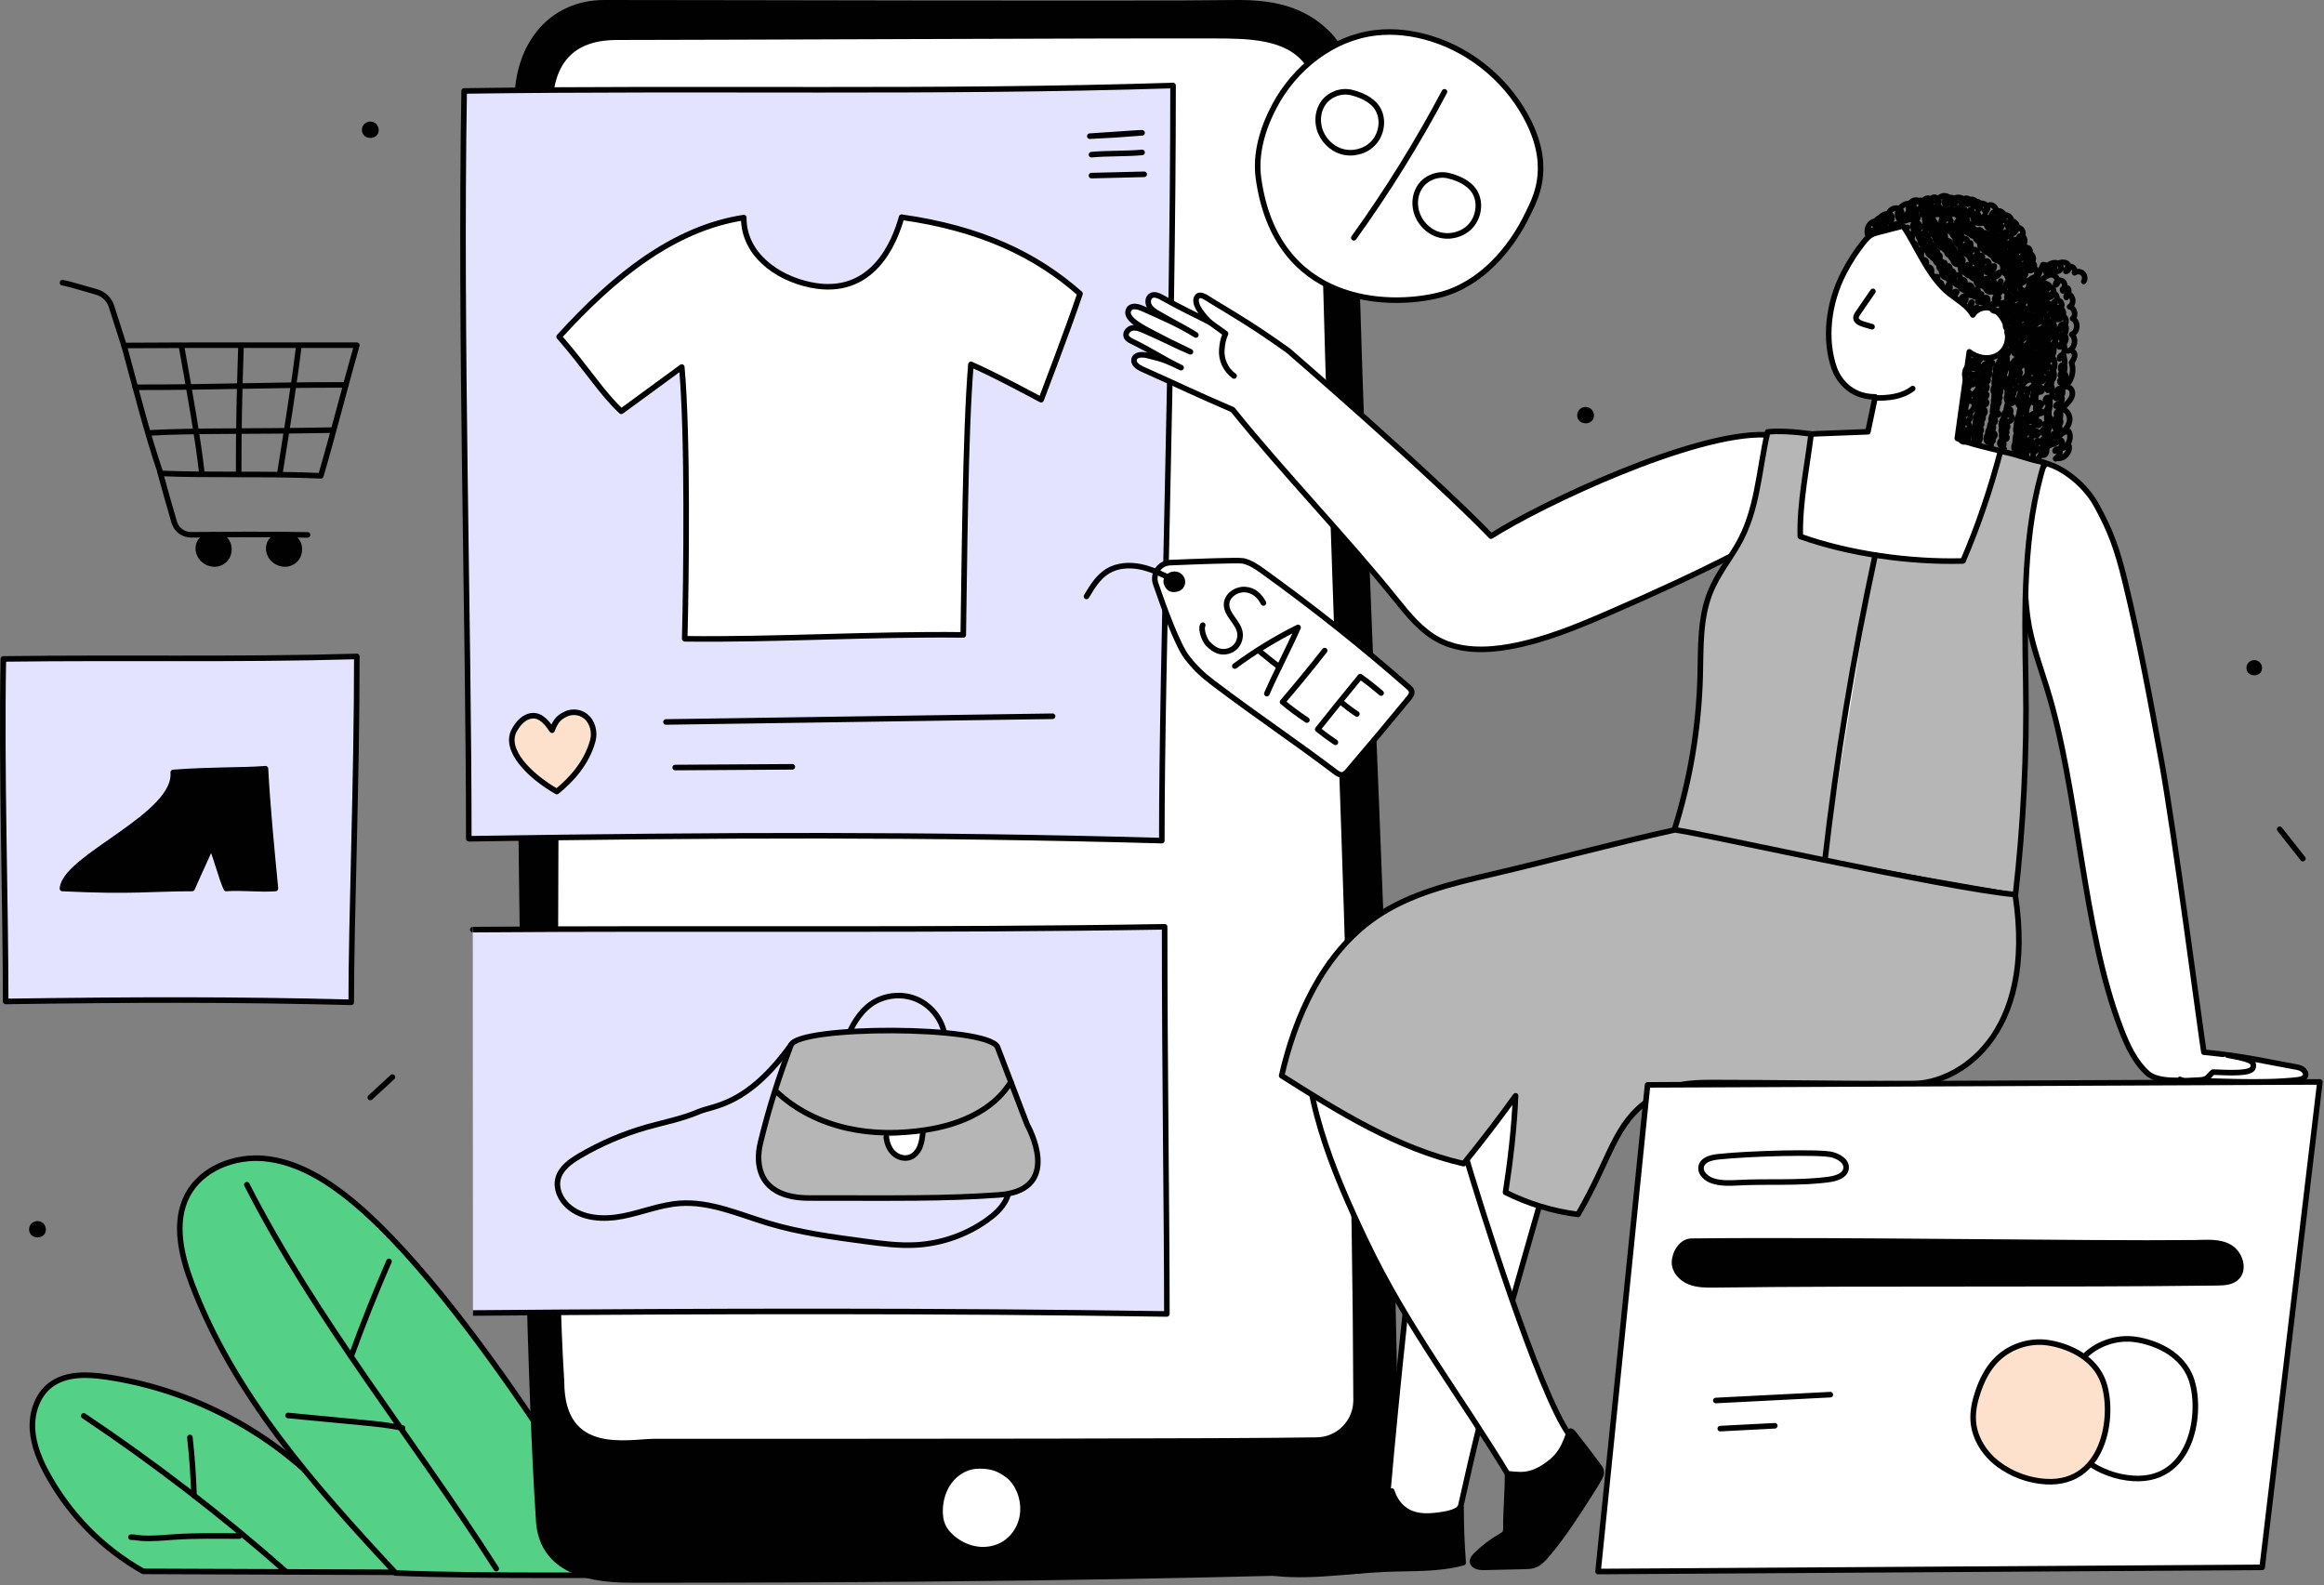 <svg width="626" height="427" viewBox="0 0 626 427" fill="none" xmlns="http://www.w3.org/2000/svg" style="width: 100%; height: 100%;">
<rect x="0" y="0" width="626" height="427" fill="#808080" stroke="none"/>
<g clip-path="url(#clip0_35_2077)">
<path d="M84.746 398.422C69.497 383.741 49.591 373.971 28.649 370.889C23.483 370.129 17.72 369.912 13.577 373.09C10.033 375.808 8.488 380.563 8.753 385.021C9.018 389.479 10.86 393.695 13.042 397.591C18.887 408.025 27.421 416.937 38.569 423.262C63.14 423.353 87.712 423.445 112.283 423.536C100.076 414.375 93.012 408.845 84.746 398.422Z" fill="#55D087" stroke="#010101" stroke-width="1.5" stroke-linecap="round" stroke-linejoin="round"></path>
<path d="M169.771 424.363C170.14 424.718 126.074 347.751 93.026 322.023C86.629 317.043 79.277 312.811 71.205 312.058C63.133 311.306 54.28 314.746 50.504 321.92C46.691 329.165 48.769 338.041 51.652 345.704C62.811 375.367 84.284 399.795 106.572 423.696C129.325 424.7 169.523 424.124 169.77 424.362L169.771 424.363Z" fill="#55D087" stroke="#010101" stroke-width="1.5" stroke-linecap="round" stroke-linejoin="round"></path>
<path d="M66.494 319.112C85.2 355.745 111.523 387.858 133.66 422.526" stroke="#010101" stroke-width="1.5" stroke-linecap="round" stroke-linejoin="round"></path>
<path d="M94.592 365.328C97.716 356.699 101.115 348.17 104.783 339.757" stroke="#010101" stroke-width="1.5" stroke-linecap="round" stroke-linejoin="round"></path>
<path d="M77.592 381.267C84.21 381.901 90.828 382.535 97.446 383.169C101.126 383.522 104.816 383.876 108.43 384.654" stroke="#010101" stroke-width="1.5" stroke-linecap="round" stroke-linejoin="round"></path>
<path d="M22.567 381.38C41.638 394.143 59.858 408.177 77.068 423.356" stroke="#010101" stroke-width="1.5" stroke-linecap="round" stroke-linejoin="round"></path>
<path d="M52.257 402.83C52.098 397.607 51.73 392.39 51.154 387.197" stroke="#010101" stroke-width="1.5" stroke-linecap="round" stroke-linejoin="round"></path>
<path d="M64.485 413.751C58.621 413.736 52.749 413.598 46.894 414.007C44 414.209 41.167 414.491 38.254 414.326C37.277 414.271 36.258 414.022 35.278 414.049C35.492 414.058 35.705 414.067 35.919 414.077" stroke="#010101" stroke-width="1.5" stroke-linecap="round" stroke-linejoin="round"></path>
<path d="M145.066 408.722C140.611 342.129 139.341 139.097 139.341 27.242C139.341 11.931 148.569 0.75 162.798 0.75C197.46 0.75 308.749 1.108 332.416 0.759C342.381 0.612 350.867 2.223 357.738 9.14C362.938 14.375 364.228 23.017 364.323 28.279C366.565 152.848 375.516 284.784 375.989 411.942C376.012 418.074 370.944 423.1 364.602 423.208C340.688 423.618 291.587 425.584 172.142 425.584C164.741 425.584 145.488 426.015 145.067 408.721L145.066 408.722Z" fill="#010101" stroke="#010101" stroke-width="1.5" stroke-linecap="round" stroke-linejoin="round"></path>
<path d="M151.247 372.181C147.128 308.499 152.291 137.551 148.143 30.755C147.531 14.998 155.728 10.018 166.103 10.018C190.162 10.018 300.577 9.509 326.87 9.602C336.085 9.635 346.874 9.602 352.26 17.079C355.201 21.163 356.065 26.433 356.153 31.465C358.226 150.589 364.847 255.534 365.284 377.134C365.305 382.998 360.62 387.804 354.756 387.908C332.646 388.3 243.457 388.306 176.279 388.306C169.436 388.306 151.246 392.792 151.246 372.18L151.247 372.181Z" fill="white" stroke="#010101" stroke-width="1.5" stroke-linecap="round" stroke-linejoin="round"></path>
<path d="M94.608 269.976C94.608 247.215 96.117 210.819 96.117 176.817C63.915 177.752 33.667 177.062 0.906 177.487C0.904 177.487 0.903 177.488 0.903 177.49C0.337 207.952 1.524 242.828 1.524 269.737C1.524 269.743 1.529 269.748 1.535 269.747C35.532 269.264 62.636 269.156 94.607 269.975L94.608 269.976Z" fill="#E3E3FF" stroke="#010101" stroke-width="1.5" stroke-linecap="round" stroke-linejoin="round"></path>
<path d="M314.311 353.924C314.311 328.145 313.707 288.151 313.707 249.641C251.178 250.7 190.97 249.919 127.353 250.4C127.35 250.4 127.385 353.666 127.396 353.666C193.411 353.119 252.229 352.996 314.311 353.924Z" fill="#E3E3FF" stroke="#010101" stroke-width="1.5" stroke-linecap="round" stroke-linejoin="round"></path>
<path d="M10.374 328.913C9.539 328.8 8.656 329.204 8.195 329.909C7.734 330.614 7.719 331.585 8.158 332.305C8.939 333.586 11.083 333.646 11.97 332.436C12.857 331.226 12.214 329.162 10.375 328.914L10.374 328.913Z" fill="#010101"></path>
<path d="M427.376 109.638C426.541 109.525 425.658 109.929 425.197 110.634C424.736 111.339 424.721 112.31 425.16 113.03C425.941 114.311 428.085 114.371 428.972 113.161C429.859 111.951 429.216 109.887 427.377 109.639L427.376 109.638Z" fill="#010101"></path>
<path d="M100.023 32.764C99.188 32.651 98.305 33.055 97.844 33.76C97.383 34.465 97.368 35.436 97.807 36.156C98.588 37.437 100.732 37.497 101.619 36.287C102.506 35.077 101.863 33.013 100.024 32.765L100.023 32.764Z" fill="#010101"></path>
<path d="M312.95 226.428C312.95 176.734 315.977 97.27 315.977 23.034C251.397 25.076 190.736 23.57 125.033 24.497C125.03 24.497 125.027 24.5 125.027 24.503C123.892 91.01 126.272 167.156 126.273 225.906C126.273 225.919 126.283 225.929 126.295 225.929C194.475 224.875 248.832 224.639 312.95 226.428Z" fill="#E3E3FF" stroke="#010101" stroke-width="1.5" stroke-linecap="round" stroke-linejoin="round"></path>
<path d="M150.616 90.695C165.321 74.471 181.588 61.458 200.343 58.612C200.287 68.244 208.923 74.794 218.357 76.739C235.171 80.206 241.048 65.011 242.857 58.506C264.063 61.503 278.979 68.564 290.919 79.107C287.934 88.053 280.447 107.668 280.447 107.668C280.447 107.668 267.695 100.778 261.533 98.142C259.999 116.071 259.776 153.105 259.468 171.015C234.676 170.71 209.229 172.371 184.436 172.066C184.863 155.026 185.309 117.012 183.644 98.867C178.215 102.841 172.786 106.815 167.357 110.789C162.077 105.886 158.229 99.459 150.615 90.696L150.616 90.695Z" fill="white" stroke="#010101" stroke-width="1.5" stroke-linecap="round" stroke-linejoin="round"></path>
<path d="M149.99 213.212C142.597 208.993 135.665 201.972 138.516 196.723C139.409 195.079 140.7 193.514 142.487 192.962C144.87 192.225 146.819 193.775 148.7 196.684C149.766 193.862 150.796 193.107 152.447 192.32C154.098 191.534 156.179 191.747 157.636 192.851C159.596 194.336 160.321 197.156 159.673 199.528C158.037 205.509 153.95 210.001 149.99 213.212Z" fill="#fde1cd" stroke="#010101" stroke-width="1.5" stroke-linecap="round" stroke-linejoin="round"></path>
<path d="M179.391 194.467C214.104 193.955 248.818 193.442 283.531 192.93Z" fill="white"></path>
<path d="M179.391 194.467C214.104 193.955 248.818 193.442 283.531 192.93" stroke="#010101" stroke-width="1.5" stroke-linecap="round" stroke-linejoin="round"></path>
<path d="M181.872 206.742C192.391 206.677 202.91 206.612 213.43 206.547Z" fill="white"></path>
<path d="M181.872 206.742C192.391 206.677 202.91 206.612 213.43 206.547" stroke="#010101" stroke-width="1.5" stroke-linecap="round" stroke-linejoin="round"></path>
<path d="M293.551 36.678C298.254 36.474 302.95 36.173 307.64 35.777C307.302 35.754 306.964 35.754 293.551 36.678Z" fill="white" stroke="#010101" stroke-width="1.5" stroke-linecap="round" stroke-linejoin="round"></path>
<path d="M294.003 41.657C298.359 41.261 303.283 41.456 307.64 41.06Z" fill="white"></path>
<path d="M294.003 41.657C298.359 41.261 303.283 41.456 307.64 41.06" stroke="#010101" stroke-width="1.5" stroke-linecap="round" stroke-linejoin="round"></path>
<path d="M294.002 47.302C298.733 47.185 303.464 47.069 308.194 46.952Z" fill="white"></path>
<path d="M294.002 47.302C298.733 47.185 303.464 47.069 308.194 46.952" stroke="#010101" stroke-width="1.5" stroke-linecap="round" stroke-linejoin="round"></path>
<path d="M334.869 151.087C336.877 151.524 338.612 152.742 340.28 153.943C353.822 163.691 366.894 174.092 379.435 185.097C379.76 185.382 380.1 185.691 380.221 186.106C380.429 186.82 379.927 187.528 379.455 188.102C374.074 194.652 368.629 201.149 363.122 207.594C362.698 208.09 362.214 208.619 361.568 208.703C360.883 208.792 360.252 208.353 359.701 207.936C348.103 199.165 339.397 193.494 326.697 183.89C323.87 181.752 321.829 179.809 319.67 176.998C317.207 173.792 313.494 163.64 311.297 157.243C310.362 154.52 312.311 151.67 315.188 151.549C322.291 151.249 333.645 150.82 334.867 151.086L334.869 151.087Z" fill="white" stroke="#010101" stroke-width="1.5" stroke-linecap="round" stroke-linejoin="round"></path>
<path d="M314.618 157.938C313.517 156.331 314.565 155.448 314.966 155.147C315.621 154.655 316.548 154.535 317.291 154.879C318.034 155.223 318.548 156.032 318.505 156.85C318.462 157.668 317.843 158.433 317.043 158.61C316.376 158.757 315.346 158.973 314.618 157.937V157.938Z" fill="#010101" stroke="#010101" stroke-width="1.5" stroke-linecap="round" stroke-linejoin="round"></path>
<path d="M315.86 156.111C313.111 154.708 310.31 153.318 307.289 152.686C304.268 152.054 300.958 152.251 298.329 153.869C295.794 155.429 294.18 158.088 292.662 160.648" stroke="#010101" stroke-width="1.5" stroke-linecap="round" stroke-linejoin="round"></path>
<path d="M332.622 179.403C337.979 175.443 343.685 171.956 349.652 168.996C347.121 174.787 343.826 180.923 341.244 186.832" stroke="#010101" stroke-width="1.5" stroke-linecap="round" stroke-linejoin="round"></path>
<path d="M339.139 175.322C340.985 176.76 342.301 177.954 344.607 179.636" stroke="#010101" stroke-width="1.5" stroke-linecap="round" stroke-linejoin="round"></path>
<path d="M356.815 175.244C353.137 179.937 349.356 184.55 345.476 189.078C347.561 190.832 349.752 192.46 352.033 193.949" stroke="#010101" stroke-width="1.5" stroke-linecap="round" stroke-linejoin="round"></path>
<path d="M359.71 199.945C358.071 198.851 356.479 197.686 354.941 196.454C358.666 191.788 362.39 187.121 366.403 182.268C368.342 183.651 370.217 185.124 372.021 186.678" stroke="#010101" stroke-width="1.5" stroke-linecap="round" stroke-linejoin="round"></path>
<path d="M361.434 189.27C362.726 190.366 364.084 191.384 365.5 192.315" stroke="#010101" stroke-width="1.5" stroke-linecap="round" stroke-linejoin="round"></path>
<path d="M340.325 162.416C339.325 160.498 337.73 158.946 335.373 158.799C333.016 158.652 330.465 160.375 330.391 162.735C330.304 165.528 333.363 167.456 333.947 170.189C334.264 171.67 333.758 173.3 332.659 174.343C331.56 175.386 329.905 175.804 328.443 175.409C327.261 175.09 326.262 174.298 325.403 173.425C324.46 172.467 323.382 169.606 323.97 168.398" stroke="#010101" stroke-width="1.5" stroke-linecap="round" stroke-linejoin="round"></path>
<path d="M338.99 48.012C338.07 41.359 340.132 34.544 343.267 28.605C348.714 18.289 358.908 10.207 370.493 8.836C375.543 8.238 380.701 8.894 385.556 10.406C397.027 13.979 406.859 22.507 412.028 33.354C418.011 45.908 413.339 53.818 411.631 57.429C407.105 66.997 398.874 76.656 387.747 79.47C373.771 83.005 343.699 82.086 338.989 48.011L338.99 48.012Z" fill="white" stroke="#010101" stroke-width="1.5" stroke-linecap="round" stroke-linejoin="round"></path>
<path d="M389.084 24.725C381.857 38.371 373.693 51.521 364.669 64.052Z" fill="white"></path>
<path d="M389.084 24.725C381.857 38.371 373.693 51.521 364.669 64.052" stroke="#010101" stroke-width="1.5" stroke-linecap="round" stroke-linejoin="round"></path>
<path d="M364.018 24.915C361.246 24.24 358.118 25.406 356.463 27.729C355.096 29.649 354.755 32.206 355.353 34.485C356.125 37.423 358.466 39.918 361.374 40.794C364.282 41.67 367.655 40.858 369.787 38.695C371.919 36.532 372.677 33.095 371.576 30.264C370.475 27.433 367.472 25.756 364.017 24.915H364.018Z" stroke="#010101" stroke-width="1.5" stroke-linecap="round" stroke-linejoin="round"></path>
<path d="M390.151 47.32C387.379 46.645 384.251 47.811 382.596 50.134C381.229 52.054 380.888 54.611 381.486 56.89C382.258 59.828 384.599 62.323 387.507 63.199C390.415 64.075 393.788 63.263 395.92 61.1C398.052 58.937 398.81 55.5 397.709 52.669C396.608 49.838 393.605 48.161 390.15 47.32H390.151Z" stroke="#010101" stroke-width="1.5" stroke-linecap="round" stroke-linejoin="round"></path>
<path d="M262.71 394.895C259.964 395.185 257.429 396.772 255.765 398.977C254.101 401.181 253.277 403.958 253.214 406.719C253.182 408.118 253.343 409.543 253.889 410.831C254.5 412.272 255.568 413.481 256.784 414.467C258.686 416.01 261.006 417.059 263.439 417.345C265.871 417.631 268.409 417.135 270.492 415.847C272.861 414.383 274.568 411.929 275.236 409.226C275.904 406.523 275.554 403.601 274.378 401.077C273.747 399.722 272.87 398.461 271.699 397.533C269.046 395.432 266.638 394.643 262.711 394.894L262.71 394.895Z" fill="white" stroke="#010101" stroke-width="1.5" stroke-linecap="round" stroke-linejoin="round"></path>
<path d="M607.476 177.823C606.699 177.718 605.876 178.094 605.447 178.751C605.018 179.408 605.004 180.312 605.412 180.981C606.14 182.174 608.135 182.23 608.961 181.103C609.787 179.976 609.188 178.055 607.476 177.823Z" fill="#010101"></path>
<path d="M513.778 61.247C513.243 62.299 512.89 63.443 512.739 64.614C513.566 64.862 514.728 64.96 515.034 64.152C515.315 63.411 514.366 62.656 513.603 62.868C512.84 63.08 512.385 63.883 512.236 64.661C512.075 65.503 512.191 66.427 512.699 67.118C513.207 67.809 514.147 68.204 514.963 67.939C515.779 67.674 516.316 66.672 515.965 65.89C515.614 65.108 514.355 64.904 513.861 65.605C513.624 65.942 513.592 66.38 513.612 66.791C513.653 67.639 513.899 68.513 514.488 69.125C515.077 69.737 516.061 70.011 516.811 69.612C517.561 69.213 517.845 68.063 517.245 67.462C516.499 66.715 515.063 67.397 514.837 68.429C514.612 69.461 515.245 70.501 516.041 71.195C516.63 71.708 517.434 72.118 518.174 71.865C518.914 71.612 519.216 70.408 518.517 70.058C518.075 69.837 517.504 70.102 517.255 70.53C517.006 70.958 517.013 71.489 517.108 71.974C517.25 72.7 517.607 73.429 518.247 73.799C518.887 74.169 519.837 74.04 520.199 73.394C520.561 72.748 519.958 71.755 519.238 71.925C518.618 72.072 518.387 72.839 518.394 73.477C518.405 74.532 518.866 75.692 519.847 76.082C520.828 76.472 522.181 75.542 521.851 74.54C521.095 74.314 520.357 75.065 520.198 75.838C520.046 76.579 520.272 77.422 520.874 77.88C521.476 78.338 522.451 78.284 522.904 77.679C523.357 77.073 523.025 76.021 522.28 75.889C521.774 76.59 521.733 77.619 522.248 78.313C522.763 79.008 523.824 79.257 524.557 78.799C525.29 78.341 525.512 77.205 524.951 76.548C524.549 77.196 524.132 77.905 524.201 78.664C524.27 79.423 525.089 80.142 525.855 80.117C526.387 79.72 526.82 79.192 527.105 78.592C526.865 78.429 526.514 78.539 526.334 78.766C526.154 78.993 526.113 79.301 526.124 79.591C526.154 80.434 526.625 81.293 527.404 81.616C528.183 81.94 529.229 81.572 529.496 80.771C529.626 80.383 529.466 79.836 529.058 79.799C528.759 79.772 528.514 80.037 528.381 80.306C527.942 81.187 528.28 82.434 529.189 82.812C530.098 83.19 531.315 82.342 531.128 81.376C530.685 81.716 530.634 82.457 531.027 82.854C531.42 83.251 532.162 83.206 532.505 82.766" stroke="#010101" stroke-width="1.5" stroke-linecap="round" stroke-linejoin="round"></path>
<path d="M503.984 62.064C503.645 62.766 503.499 63.56 503.568 64.337C504.134 64.266 504.717 64.036 505.036 63.563C505.355 63.09 505.291 62.343 504.798 62.056C504.155 62.448 504.37 63.585 505.073 63.856C505.776 64.127 506.61 63.635 506.895 62.938C507.106 62.421 506.969 61.68 506.431 61.533C506.078 62.221 506.569 63.187 507.333 63.306C508.097 63.425 508.86 62.655 508.733 61.892C508.69 61.636 508.526 61.366 508.268 61.333C507.849 61.28 507.639 61.843 507.685 62.263C507.757 62.915 508.237 63.623 508.89 63.563C509.172 63.537 509.42 63.371 509.642 63.196C509.987 62.923 510.318 62.588 510.419 62.16C510.52 61.732 510.302 61.204 509.873 61.107C509.304 60.978 508.839 61.765 509.12 62.277C509.401 62.789 510.128 62.918 510.662 62.682C511.038 62.516 511.36 62.169 511.382 61.759C511.404 61.349 511.03 60.929 510.625 60.997C510.564 61.618 511.067 62.24 511.687 62.31C512.307 62.38 512.936 61.886 513.016 61.267" stroke="#010101" stroke-width="1.5" stroke-linecap="round" stroke-linejoin="round"></path>
<path d="M503.508 64.046C502.535 62.777 502.919 60.697 504.281 59.86C504.886 59.488 505.745 59.384 506.262 59.872C506.779 60.36 506.485 61.477 505.776 61.438C504.974 61.394 504.876 60.185 505.297 59.5C505.63 58.959 506.273 58.485 506.865 58.717C507.611 59.01 507.578 60.126 507.131 60.792C506.901 61.135 506.456 61.452 506.107 61.232C505.969 61.145 505.887 60.992 505.832 60.839C505.413 59.68 506.28 58.384 507.389 57.847C508.021 57.541 508.854 57.437 509.369 57.915C509.884 58.393 509.56 59.521 508.865 59.415C508.32 58.724 508.452 57.666 508.983 56.963C509.608 56.135 510.881 55.743 511.727 56.343C512.573 56.943 512.403 58.575 511.384 58.772C510.678 57.569 511.513 55.96 512.714 55.25C513.21 54.957 513.796 54.76 514.36 54.876C514.924 54.992 515.431 55.5 515.395 56.074C515.359 56.648 514.627 57.1 514.156 56.769C514.01 55.96 514.173 55.061 514.742 54.467C515.311 53.873 516.322 53.692 516.978 54.188C517.634 54.684 517.657 55.861 516.946 56.274C516.235 56.687 515.161 55.873 515.47 55.111C515.566 54.874 515.758 54.689 515.959 54.531C516.375 54.203 516.879 53.95 517.409 53.964C517.939 53.978 518.481 54.322 518.597 54.839C518.713 55.356 518.254 55.956 517.731 55.872C517.686 55.187 517.776 54.45 518.214 53.922C518.652 53.394 519.522 53.189 520.038 53.641C520.554 54.093 520.27 55.171 519.583 55.158C519.508 54.273 520.028 53.276 520.903 53.123C521.778 52.97 522.656 54.106 522.1 54.798C521.87 54.839 521.642 54.586 521.707 54.362" stroke="#010101" stroke-width="1.5" stroke-linecap="round" stroke-linejoin="round"></path>
<path d="M521.892 54.659C521.851 54.033 522.17 53.399 522.69 53.046C523.21 52.693 523.908 52.629 524.489 52.865C524.708 52.954 524.915 53.087 525.057 53.276C525.527 53.902 525.018 54.9 524.261 55.103C524.195 55.121 524.125 55.134 524.06 55.115C523.959 55.086 523.894 54.987 523.854 54.889C523.66 54.419 523.851 53.842 524.245 53.519C524.639 53.196 525.192 53.11 525.689 53.217C526.058 53.296 526.419 53.488 526.619 53.808C526.819 54.128 526.817 54.587 526.551 54.855C526.285 55.123 525.757 55.089 525.584 54.753C525.415 54.425 525.629 54.025 525.897 53.773C526.581 53.131 527.679 52.977 528.513 53.407C528.89 53.601 529.235 53.956 529.226 54.38C529.217 54.804 528.67 55.167 528.344 54.895C527.966 54.58 528.313 53.955 528.733 53.699C529.099 53.475 529.542 53.339 529.96 53.435C530.378 53.531 530.746 53.909 530.731 54.338C530.716 54.767 530.221 55.136 529.834 54.95C529.537 54.385 530.214 53.75 530.849 53.691C531.414 53.639 532.041 53.878 532.284 54.391C532.527 54.904 532.188 55.646 531.621 55.665C531.412 55.157 531.749 54.508 532.28 54.364C532.811 54.22 533.416 54.587 533.558 55.118C533.7 55.649 533.379 56.255 532.869 56.459C532.491 55.949 532.789 55.131 533.372 54.879C533.955 54.627 534.673 54.877 535.083 55.363C535.297 55.617 535.445 55.956 535.367 56.279C535.289 56.602 534.919 56.855 534.615 56.723" stroke="#010101" stroke-width="1.5" stroke-linecap="round" stroke-linejoin="round"></path>
<path d="M534.829 57.225C535.165 56.729 534.987 55.995 535.366 55.53C535.688 55.135 536.317 55.108 536.765 55.351C537.213 55.594 537.511 56.043 537.74 56.499C538.027 57.068 538.233 57.757 537.953 58.329C537.673 58.901 536.712 59.092 536.423 58.524C536.209 58.104 536.492 57.591 536.856 57.291C537.368 56.87 538.08 56.674 538.719 56.853C539.358 57.032 539.883 57.616 539.921 58.278C539.959 58.94 539.45 59.611 538.791 59.684C538.399 58.862 539.254 57.833 540.164 57.871C541.074 57.909 541.804 58.746 541.972 59.641C542.048 60.045 542.02 60.499 541.753 60.812C541.486 61.125 540.928 61.193 540.68 60.866C540.446 60.558 540.603 60.091 540.892 59.834C541.597 59.208 542.866 59.624 543.208 60.502C543.549 61.381 543.049 62.442 542.225 62.899C541.844 62.619 541.941 61.99 542.266 61.647C542.936 60.942 544.276 61.201 544.732 62.06C545.188 62.919 544.757 64.09 543.904 64.558C543.591 64.311 543.733 63.739 544.101 63.585C544.469 63.431 544.915 63.635 545.137 63.967C545.359 64.299 545.395 64.722 545.36 65.119C545.302 65.763 544.98 66.475 543.828 67.642C544.228 67.268 544.645 66.883 545.164 66.71C545.683 66.537 546.337 66.638 546.646 67.089C547.02 67.635 546.74 68.387 546.357 68.926C546.193 69.156 546.004 69.381 545.748 69.502C545.492 69.623 545.158 69.614 544.958 69.414C544.613 69.068 544.905 68.442 545.336 68.21C546.096 67.801 547.153 68.185 547.528 68.962C547.904 69.739 547.591 70.761 546.881 71.251C546.646 71.413 546.358 71.525 546.077 71.477C545.796 71.429 545.538 71.182 545.55 70.897C545.565 70.55 545.942 70.328 546.287 70.283C547.038 70.185 547.85 70.707 547.977 71.453C548.104 72.199 547.406 72.999 546.657 72.887C546.581 72.876 546.504 72.855 546.442 72.81C546.167 72.612 546.391 72.154 546.698 72.009C547.474 71.642 548.452 72.302 548.63 73.142C548.808 73.982 548.369 74.85 547.753 75.448C547.622 75.575 547.317 75.621 547.336 75.439" stroke="#010101" stroke-width="1.5" stroke-linecap="round" stroke-linejoin="round"></path>
<path d="M546.365 75.799C546.872 75.093 547.694 74.623 548.56 74.546C549.156 75.41 549.041 76.692 548.302 77.436C547.979 77.761 547.513 77.991 547.067 77.886C546.621 77.781 546.287 77.238 546.511 76.839C546.631 76.625 546.867 76.504 547.102 76.436C547.575 76.299 548.113 76.342 548.518 76.622C548.923 76.902 549.155 77.441 549.009 77.911C548.863 78.381 548.302 78.7 546.366 75.799H546.365Z" stroke="#010101" stroke-width="1.5" stroke-linecap="round" stroke-linejoin="round"></path>
<path d="M507.75 60.21C508.402 59.947 509.008 59.572 509.534 59.106C509.266 58.884 508.818 59.19 508.821 59.538C508.824 59.886 509.123 60.167 509.444 60.302C509.994 60.533 510.643 60.457 511.171 60.18C511.699 59.903 512.114 59.442 512.418 58.929C512.533 58.736 512.636 58.52 512.616 58.296C512.596 58.072 512.405 57.85 512.181 57.875C512.035 57.891 511.915 58.004 511.845 58.133C511.545 58.682 512.07 59.402 512.689 59.492C513.308 59.582 513.91 59.234 514.376 58.816C514.629 58.589 514.871 58.319 514.936 57.986C515.001 57.653 514.825 57.252 514.493 57.18C514.186 57.114 513.893 57.338 513.698 57.583C513.531 57.793 513.394 58.043 513.398 58.311C513.404 58.781 513.871 59.159 514.341 59.173C514.811 59.187 515.252 58.912 515.555 58.551C515.731 58.342 515.877 58.072 515.819 57.804C515.737 57.426 515.213 57.245 514.897 57.468C514.581 57.691 514.554 58.209 514.822 58.488C515.09 58.767 515.575 58.778 515.879 58.538C516.183 58.298 516.292 57.855 516.17 57.488" stroke="#010101" stroke-width="1.5" stroke-linecap="round" stroke-linejoin="round"></path>
<path d="M516.64 58.748C515.941 59.363 515.415 60.172 515.136 61.06C515.597 61.262 516.143 61.444 516.585 61.204C517.027 60.964 517.022 60.115 516.52 60.082C516.361 60.071 516.208 60.147 516.078 60.24C515.234 60.841 515.215 62.289 516.044 62.912C516.872 63.535 518.258 63.114 518.601 62.136C518.677 61.92 518.706 61.675 518.618 61.464C518.447 61.052 517.874 60.926 517.474 61.124C517.074 61.322 516.833 61.746 516.71 62.175C516.479 62.976 516.627 63.94 517.272 64.468C517.917 64.996 519.077 64.831 519.375 64.052C519.48 63.779 519.461 63.442 519.26 63.229C518.936 62.886 518.347 63.036 517.979 63.332C517.455 63.755 517.138 64.45 517.245 65.115C517.352 65.78 517.919 66.366 518.59 66.419C519.261 66.472 519.944 65.922 519.967 65.249C519.974 65.041 519.918 64.823 519.772 64.675C519.437 64.336 518.835 64.542 518.52 64.899C517.947 65.551 517.959 66.655 518.583 67.258C519.207 67.861 520.357 67.809 520.887 67.121C521.117 66.822 521.208 66.354 520.941 66.087C520.681 65.827 520.231 65.903 519.923 66.104C519.333 66.489 519.039 67.274 519.23 67.952C519.421 68.63 520.083 69.145 520.787 69.165C521.25 69.178 521.747 68.955 521.927 68.528C522.107 68.101 521.821 67.509 521.359 67.492C521.197 67.486 521.038 67.546 520.9 67.632C520.393 67.949 520.175 68.659 520.418 69.206C520.661 69.753 521.332 70.068 521.908 69.905C522.199 69.823 522.468 69.616 522.557 69.327C522.646 69.038 522.505 68.678 522.219 68.581C521.853 68.457 521.479 68.792 521.344 69.153C521.1 69.802 521.364 70.604 521.946 70.981C522.528 71.358 523.367 71.273 523.861 70.786" stroke="#010101" stroke-width="1.5" stroke-linecap="round" stroke-linejoin="round"></path>
<path d="M523.619 71.386C523.453 71.072 523.287 70.759 523.121 70.445C522.399 70.611 522.078 71.59 522.438 72.238C522.798 72.886 523.632 73.163 524.363 73.038C524.756 72.971 525.18 72.744 525.246 72.351C525.304 72.006 525.033 71.662 524.697 71.564C524.361 71.466 523.991 71.576 523.704 71.776C522.934 72.312 522.757 73.528 523.343 74.261C523.929 74.994 525.153 75.091 525.847 74.459C526.239 74.102 526.415 73.403 526.005 73.066C525.499 72.65 524.725 73.246 524.596 73.888C524.463 74.554 524.718 75.283 525.237 75.72C525.756 76.157 526.518 76.285 527.151 76.041C527.606 75.866 528.006 75.471 528.05 74.985C528.094 74.499 527.662 73.987 527.181 74.06C526.892 74.104 526.659 74.331 526.519 74.588C526.182 75.203 526.307 76.037 526.812 76.526C527.317 77.015 528.154 77.113 528.758 76.756C529.013 76.605 529.234 76.367 529.287 76.075C529.34 75.783 529.181 75.446 528.896 75.365C528.636 75.291 528.36 75.439 528.179 75.639C527.685 76.184 527.744 77.1 528.225 77.657C528.706 78.213 529.516 78.417 530.238 78.276C530.647 78.196 531.086 77.952 531.15 77.54C531.234 76.99 530.488 76.583 529.995 76.84C529.502 77.097 529.335 77.759 529.483 78.295C529.665 78.958 530.262 79.486 530.942 79.586C531.622 79.686 532.346 79.352 532.712 78.771C532.818 78.602 532.897 78.39 532.822 78.205C532.716 77.941 532.342 77.878 532.088 78.007C531.834 78.136 531.673 78.391 531.524 78.634C531.375 78.878 531.219 79.158 531.291 79.435C531.404 79.869 531.96 79.979 532.407 79.998C532.708 80.01 533.02 80.017 533.296 79.896C533.572 79.775 533.8 79.491 533.755 79.193C533.305 79.024 532.773 79.545 532.932 79.998C533.091 80.451 533.832 80.525 534.078 80.113" stroke="#010101" stroke-width="1.5" stroke-linecap="round" stroke-linejoin="round"></path>
<path d="M530.458 94.773C534.713 97.953 539.989 96.269 540.721 91.802C541.098 89.504 540.43 87.084 539.057 85.203C538.488 84.423 537.787 83.717 536.923 83.287C535.023 82.34 532.468 83.025 531.422 84.841C530.029 82.36 527.393 80.903 525.151 79.15C519.271 74.552 515.995 65.544 512.589 60.864C510.426 61.424 508.263 61.984 506.101 62.544C505.409 62.723 504.708 62.906 504.085 63.258C503.257 63.726 502.619 64.462 502.023 65.203C499.961 67.764 498.185 70.549 496.672 73.468C492.372 81.765 491.371 91.559 494.111 99.257C494.915 101.514 497.867 106.902 505.118 106.902C504.533 109.633 503.73 113.571 503.145 116.301C498.631 116.474 494.117 116.647 489.604 116.82C488.815 116.85 488.01 116.884 487.272 117.162C486.22 117.559 485.408 118.413 484.734 119.314C481.56 123.556 480.768 129.104 480.617 134.399C480.508 138.222 480.7 142.153 482.199 145.671C484.049 150.011 487.778 153.363 491.995 155.479C496.212 157.594 500.908 158.574 505.589 159.159C509.454 159.641 513.35 159.869 517.245 159.839C520.317 159.816 523.458 159.617 526.291 158.43C529.932 156.905 532.769 153.843 534.687 150.393C536.605 146.943 537.69 143.099 538.629 139.265C540.048 133.467 541.149 127.249 539.309 121.55C536.177 120.814 530.134 119.462 527.226 118.084C528.369 110.031 529.389 102.321 530.459 94.774L530.458 94.773Z" fill="white" stroke="#010101" stroke-width="1.5" stroke-linecap="round" stroke-linejoin="round"></path>
<path d="M505.111 107.162C508.65 107.297 512.415 106.84 515.213 104.668" stroke="#010101" stroke-width="1.5" stroke-linecap="round" stroke-linejoin="round"></path>
<path d="M384.189 305.051C380.128 337.989 376.513 370.983 373.684 403.398C376.649 407.885 379.592 410.807 384.967 411.002C389.672 411.173 390.844 409.708 393.449 405.753C401.14 371.002 406.802 352.318 417.749 313.911C419.581 307.482 422.665 301.256 422.539 294.572C422.368 285.464 415.579 276.013 406.473 275.735C401.735 275.59 397.176 277.879 393.663 281.062C390.15 284.245 387.535 288.278 385.025 292.3C383.192 295.238 381.33 298.781 384.19 305.051H384.189Z" fill="white" stroke="#010101" stroke-width="1.5" stroke-linecap="round" stroke-linejoin="round"></path>
<path d="M351.877 273.045C350.169 294.299 358.74 314.928 367.902 334.182C379.069 357.65 393.393 375.904 406.796 398.17C416.284 399.374 421.503 395.214 422.541 386.236C414.483 374.804 398.853 325.337 394.119 309.081C389.964 294.81 381.042 283.083 369.407 273.833C366.915 271.852 363.986 270.198 360.805 270.062C357.624 269.926 354.207 271.669 351.877 273.045Z" fill="white" stroke="#010101" stroke-width="1.5" stroke-linecap="round" stroke-linejoin="round"></path>
<path d="M538.821 78.367C538.934 78.925 538.128 79.237 537.592 79.044C536.892 78.792 536.389 77.928 536.736 77.27C536.807 77.135 536.92 77.01 537.069 76.979C537.288 76.933 537.506 77.119 537.556 77.337C537.606 77.555 537.523 77.783 537.4 77.97C537.007 78.565 536.147 78.812 535.515 78.48C534.883 78.148 534.605 77.261 534.967 76.646C535.209 76.233 535.879 76.022 536.149 76.417C536.411 76.8 536.019 77.33 535.574 77.465C534.855 77.684 533.982 77.214 533.833 76.478C533.684 75.742 534.384 74.943 535.126 75.056C535.244 75.074 535.365 75.115 535.447 75.203C535.66 75.433 535.489 75.806 535.285 76.044C534.948 76.437 534.515 76.767 534.011 76.882C533.507 76.997 532.928 76.861 532.598 76.463C532.093 75.853 532.326 74.935 532.663 74.219C532.759 74.014 532.873 73.801 533.071 73.692C533.269 73.583 533.572 73.638 533.643 73.852C533.678 73.956 533.652 74.07 533.614 74.173C533.342 74.923 532.414 75.358 531.664 75.088C530.914 74.818 530.477 73.89 530.746 73.139C530.961 72.54 531.833 72.144 532.233 72.639C532.515 72.987 532.354 73.529 532.041 73.85C531.424 74.483 530.278 74.479 529.665 73.843C529.052 73.207 529.091 72.061 529.746 71.469C529.966 71.27 530.336 71.144 530.539 71.36C530.627 71.454 530.657 71.588 530.664 71.717C530.695 72.269 530.356 72.808 529.874 73.079C529.392 73.35 528.792 73.371 528.266 73.2C528.004 72.19 527.996 71.115 528.243 70.101C527.816 69.839 528.173 69.473 528.443 69.588C528.713 69.703 528.793 70.063 528.723 70.349C528.514 71.207 527.268 71.518 526.587 70.955C525.906 70.392 525.882 69.264 526.419 68.563C526.778 68.095 527.619 67.865 527.889 68.389C527.961 68.528 527.971 68.693 527.95 68.848C527.82 69.789 526.46 70.216 525.738 69.599C525.016 68.982 525.114 67.704 525.846 67.1C525.921 67.038 526.004 66.981 526.1 66.965C526.491 66.902 526.619 67.499 526.465 67.863C526.189 68.513 525.342 68.999 524.771 68.584C524.25 68.205 524.337 67.404 524.572 66.804C524.772 66.295 525.391 65.745 525.768 66.14C525.861 66.238 525.905 66.374 525.919 66.508C526.015 67.402 524.737 68.012 524.018 67.471C523.299 66.93 523.377 65.699 524.07 65.125C524.329 64.911 524.698 64.774 525.001 64.919C525.386 65.103 525.457 65.645 525.297 66.04C524.856 67.125 523.108 67.204 522.417 66.259C521.726 65.314 522.127 63.843 523.097 63.188C523.19 63.125 523.29 63.067 523.401 63.049C523.934 62.962 524.144 63.769 523.916 64.258C523.489 65.176 522.05 65.571 521.441 64.763C521.031 64.219 521.17 63.438 521.455 62.82C521.644 62.41 521.993 61.972 522.44 62.034C522.877 62.095 523.106 62.638 522.999 63.066C522.807 63.831 521.726 64.194 521.112 63.699C520.537 63.236 520.521 62.356 520.733 61.648C520.898 61.099 521.431 60.485 521.935 60.758C522.137 60.868 522.251 61.098 522.276 61.327C522.366 62.153 521.299 62.791 520.552 62.428C519.805 62.065 519.576 61 519.987 60.277C520.132 60.021 520.357 59.793 520.643 59.726C520.929 59.659 521.273 59.801 521.361 60.081C521.409 60.232 521.379 60.398 521.326 60.547C520.976 61.518 519.479 61.797 518.802 61.019C518.125 60.241 518.609 58.797 519.619 58.584C519.93 58.519 520.277 58.562 520.524 58.762C520.959 59.114 520.901 59.877 520.46 60.222C520.019 60.567 519.334 60.489 518.919 60.114C518.504 59.739 518.347 59.131 518.436 58.578C518.503 58.161 518.782 57.709 519.204 57.703C519.716 57.696 519.991 58.387 519.787 58.856C519.583 59.325 519.101 59.601 518.651 59.845C518.508 58.941 518.601 58 517.742 56.556L517.626 57.759L518.072 58.006C518.765 57.605 519.284 56.915 519.478 56.139C519.118 55.966 518.657 56.332 518.676 56.731C518.695 57.13 519.097 57.442 519.497 57.443C519.897 57.444 520.265 57.19 520.491 56.861C520.717 56.532 520.821 56.134 520.891 55.74C520.532 55.633 520.16 55.948 520.054 56.307C519.833 57.055 520.57 57.876 521.348 57.825C522.126 57.775 522.739 56.979 522.689 56.202C522.676 55.997 522.572 55.749 522.367 55.746C522.28 55.744 522.199 55.791 522.13 55.844C521.642 56.219 521.584 57.024 521.99 57.487C522.396 57.95 523.169 58.013 523.665 57.647C524.161 57.281 524.336 56.555 524.094 55.989C523.533 56.141 523.201 56.822 523.382 57.375C523.563 57.928 524.182 58.28 524.758 58.205C525.334 58.13 525.825 57.669 525.993 57.113C526.119 56.695 525.873 56.072 525.453 56.19C525.114 56.285 525.087 56.781 525.27 57.083C525.786 57.934 527.17 57.808 527.846 57.078C528.127 56.774 528.308 56.253 528.001 55.976C527.782 55.778 527.412 55.837 527.198 56.04C526.984 56.243 526.898 56.548 526.869 56.842C526.817 57.364 526.958 57.958 527.402 58.238C527.769 58.469 528.27 58.419 528.632 58.18C528.994 57.941 529.227 57.54 529.339 57.121C529.403 56.882 529.422 56.6 529.259 56.414C529.05 56.176 528.621 56.248 528.437 56.506C528.253 56.764 528.283 57.129 528.435 57.407C528.696 57.887 529.285 58.146 529.826 58.07C530.367 57.994 530.843 57.617 531.095 57.132C531.175 56.979 531.235 56.8 531.183 56.635C531.131 56.47 530.923 56.351 530.777 56.444C530.773 56.61 530.77 56.776 530.766 56.942" stroke="#010101" stroke-width="1.5" stroke-linecap="round" stroke-linejoin="round"></path>
<path d="M531.463 57.464C531.258 58.17 531.428 58.973 531.901 59.535C532.288 59.331 532.696 59.108 532.913 58.728C533.13 58.348 533.053 57.766 532.649 57.599C532.187 57.407 531.687 57.895 531.617 58.39C531.514 59.12 532.043 59.86 532.747 60.08C533.451 60.3 534.256 60.037 534.765 59.504C534.967 59.292 535.134 59.019 535.115 58.727C535.096 58.435 534.82 58.154 534.535 58.217C534.35 58.258 534.217 58.423 534.139 58.595C533.889 59.146 534.105 59.867 534.618 60.19C535.131 60.513 535.874 60.395 536.262 59.93C536.416 59.746 536.517 59.492 536.437 59.266C536.316 58.924 535.824 58.839 535.521 59.038C535.218 59.237 535.084 59.616 535.048 59.977C534.989 60.565 535.195 61.236 535.724 61.5C536.203 61.739 536.815 61.56 537.191 61.179C537.567 60.798 537.737 60.256 537.796 59.724C537.574 59.508 537.187 59.558 536.947 59.753C536.707 59.948 536.58 60.249 536.474 60.54C536.269 61.105 536.137 61.816 536.562 62.241C536.787 62.466 537.125 62.548 537.443 62.534C538.299 62.496 539.068 61.753 539.134 60.898C538.741 60.633 538.166 60.919 537.973 61.352C537.78 61.785 537.867 62.287 537.992 62.744C538.117 63.202 538.316 63.696 538.745 63.9C539.171 64.103 539.706 63.937 540.042 63.606C540.378 63.275 540.551 62.812 540.662 62.352C540.058 62.463 539.537 62.942 539.375 63.535C539.213 64.128 539.419 64.805 539.883 65.208C540.3 65.569 540.945 65.692 541.418 65.408C541.891 65.124 542.068 64.4 541.704 63.986C541.29 63.514 540.429 63.706 540.107 64.245C539.816 64.731 539.906 65.412 540.313 65.805C540.72 66.198 541.403 66.267 542.129 66.384C541.945 66.847 541.565 67.203 541.316 67.635C541.067 68.067 540.986 68.683 541.357 69.015C541.854 69.068 542.401 69.07 542.796 68.765C543.191 68.46 543.27 67.739 542.829 67.504C542.098 67.716 541.486 68.359 541.398 69.116C541.31 69.873 541.817 70.679 542.558 70.85C543.299 71.021 544.149 70.446 544.19 69.685C544.194 69.619 544.19 69.55 544.158 69.493C544.087 69.368 543.912 69.355 543.769 69.374C543.032 69.469 542.366 70.024 542.173 70.742C541.98 71.46 542.298 72.293 542.937 72.672C543.576 73.051 544.484 72.913 544.957 72.34C545.036 72.244 545.105 72.135 545.131 72.014C545.22 71.598 544.751 71.231 544.327 71.268C543.903 71.305 543.554 71.609 543.27 71.925C542.959 72.27 542.677 72.66 542.56 73.109C542.443 73.558 542.514 74.079 542.834 74.415C543.285 74.888 544.055 74.859 544.674 74.651C545.015 74.537 545.362 74.36 545.536 74.046C545.71 73.732 545.619 73.255 545.281 73.131C545.079 73.057 544.853 73.124 544.658 73.215C544.05 73.498 543.559 74.023 543.318 74.648C543.085 75.251 543.188 76.099 543.796 76.319C544.268 76.49 544.77 76.192 545.183 75.907C545.311 75.819 545.448 75.717 545.48 75.565C545.533 75.309 545.22 75.096 544.965 75.151C544.71 75.206 544.527 75.429 544.392 75.654C544.027 76.26 543.867 77.054 544.214 77.671C544.561 78.288 545.533 78.528 545.998 77.995" stroke="#010101" stroke-width="1.5" stroke-linecap="round" stroke-linejoin="round"></path>
<path d="M542.892 64.515C542.434 65.127 542.34 65.992 542.656 66.688C543.302 66.47 543.864 66.01 544.206 65.419C544.108 65.271 543.886 65.224 543.737 65.32C543.588 65.416 543.538 65.638 542.892 64.515Z" stroke="#010101" stroke-width="1.5" stroke-linecap="round" stroke-linejoin="round"></path>
<path d="M523.528 58.249C522.923 58.949 522.713 59.969 522.991 60.852C523.606 60.986 524.279 61.07 524.841 60.786C525.403 60.502 525.741 59.713 525.355 59.216C525.01 58.773 524.259 58.823 523.871 59.229C523.483 59.635 523.421 60.27 523.574 60.809C523.83 61.71 524.71 62.435 525.645 62.378C526.58 62.321 527.399 61.369 527.198 60.455C526.427 60.709 525.782 61.397 525.7 62.205C525.618 63.013 526.19 63.87 526.992 63.998C527.794 64.126 528.646 63.377 528.528 62.574C528.5 62.382 528.412 62.184 528.242 62.089C527.927 61.913 527.545 62.175 527.318 62.456C526.658 63.269 526.405 64.476 526.922 65.386C527.439 66.296 528.831 66.658 529.597 65.944C530.006 65.563 530.138 64.832 529.721 64.46C529.314 64.096 528.618 64.29 528.288 64.725C527.958 65.16 527.904 65.741 527.906 66.287C527.909 67 528.05 67.822 528.667 68.181C529.3 68.549 530.17 68.195 530.554 67.573C530.938 66.951 530.93 66.158 530.766 65.445C529.898 65.687 529.272 66.6 529.358 67.496C529.444 68.392 530.234 69.169 531.132 69.241C531.672 69.284 532.26 69.059 532.521 68.585C532.782 68.111 532.583 67.403 532.068 67.238C531.647 67.104 531.186 67.351 530.909 67.695C530.311 68.439 530.428 69.654 531.157 70.271C531.886 70.888 533.103 70.802 533.738 70.089C534.024 69.768 534.169 69.223 533.85 68.935C533.488 68.608 532.893 68.919 532.625 69.327C532.107 70.115 532.211 71.276 532.908 71.912C533.605 72.548 534.826 72.517 535.445 71.805C535.788 71.411 535.887 70.721 535.466 70.411C535.06 70.112 534.453 70.377 534.165 70.792C533.565 71.656 534.059 73.048 535.069 73.34C536.079 73.632 537.241 72.72 537.195 71.669C536.044 71.651 535.287 73.289 536.047 74.154C536.807 75.019 538.528 74.481 538.659 73.337C538.069 73.621 537.49 74.004 537.187 74.584C536.884 75.164 536.95 75.977 537.481 76.36C538.012 76.743 538.947 76.382 538.935 75.728C538.68 76.561 538.68 77.471 538.935 78.304C539.578 78.042 540.104 77.508 540.357 76.861C540.149 77.192 539.935 77.546 539.929 77.937C539.923 78.328 540.217 78.752 540.607 78.734" stroke="#010101" stroke-width="1.5" stroke-linecap="round" stroke-linejoin="round"></path>
<path d="M528.851 58.835C528.154 58.827 527.464 59.21 527.103 59.807C527.705 60.569 528.995 60.638 529.675 59.944C529.9 59.714 530.048 59.316 529.821 59.088C529.722 58.989 529.576 58.952 529.436 58.944C528.644 58.895 527.951 59.722 528.065 60.507C528.179 61.292 528.997 61.877 529.788 61.811C530.579 61.745 531.261 61.099 531.455 60.329C530.511 59.997 529.38 60.938 529.536 61.927C529.692 62.916 531.055 63.465 531.853 62.86C532.002 62.747 532.131 62.6 532.19 62.423C532.406 61.774 531.388 61.226 530.871 61.672C530.354 62.118 530.53 63.05 531.098 63.43C531.666 63.81 532.445 63.725 533.05 63.407C533.569 63.134 534.008 62.387 533.554 62.015C533.291 61.799 532.886 61.889 532.606 62.082C531.692 62.713 531.773 64.299 532.705 64.902C533.638 65.505 535.049 65.019 535.493 64.001C535.616 63.719 535.669 63.374 535.502 63.115C535.393 62.946 535.207 62.841 535.017 62.776C534.219 62.507 533.249 62.95 532.93 63.73C532.611 64.51 532.991 65.505 533.749 65.873C534.583 66.278 535.595 65.93 536.356 65.401C536.695 65.166 537.027 64.867 537.121 64.466C537.294 63.726 536.497 63.029 535.738 63.068C534.979 63.107 534.339 63.659 533.899 64.278C533.362 65.033 533.054 66.135 533.649 66.845C534.431 67.779 535.949 67.238 536.951 66.546C537.347 66.273 537.747 65.969 537.959 65.538C538.171 65.107 538.133 64.514 537.748 64.226C537.233 63.839 536.508 64.19 535.968 64.542C535.422 64.898 534.858 65.271 534.516 65.825C534.174 66.379 534.122 67.17 534.575 67.638C534.868 67.941 535.309 68.052 535.729 68.075C536.655 68.127 537.598 67.805 538.299 67.197C538.864 66.706 539.223 65.715 538.617 65.275C538.142 64.931 537.48 65.232 537.001 65.57C536.088 66.216 535.208 67.445 535.866 68.349C536.155 68.746 536.667 68.922 537.158 68.952C538.282 69.02 539.419 68.378 539.942 67.38C540.042 67.189 540.122 66.978 540.103 66.764C540.059 66.278 539.499 65.972 539.016 66.036C538.533 66.1 538.128 66.427 537.78 66.769C537.193 67.346 536.654 68.11 536.777 68.924C536.908 69.788 537.843 70.407 538.709 70.289C539.575 70.171 540.282 69.414 540.451 68.556C540.483 68.396 540.489 68.207 540.372 68.094C540.261 67.986 540.084 67.991 539.932 68.02C539.214 68.157 538.567 68.732 538.458 69.455C538.349 70.178 538.883 70.97 539.61 71.041C540.337 71.112 541.039 70.317 540.792 69.629C540.406 69.725 540.007 69.828 539.699 70.08C539.136 70.543 539.12 71.578 539.753 71.941C540.386 72.304 541.334 71.545 541.015 70.89C540.291 71.01 539.629 71.574 539.503 72.297C539.377 73.02 539.886 73.827 540.614 73.929C541.342 74.031 542.082 73.28 541.887 72.572C541.448 72.849 540.996 73.156 540.762 73.619C540.528 74.082 540.605 74.744 541.06 74.994C541.515 75.244 542.208 74.729 541.976 74.265C541.588 74.459 541.323 74.877 541.311 75.31C541.587 75.37 541.836 75.544 541.988 75.782" stroke="#010101" stroke-width="1.5" stroke-linecap="round" stroke-linejoin="round"></path>
<path d="M532.7 81.273C533.61 81.569 534.655 81.417 535.442 80.872L535.3 80.254C534.953 79.978 534.374 80.194 534.212 80.606C534.05 81.018 534.253 81.512 534.606 81.779C534.959 82.046 535.429 82.116 535.87 82.08C536.988 81.987 538.021 81.209 538.419 80.161C538.182 79.79 537.533 79.898 537.342 80.295C537.151 80.692 537.361 81.196 537.724 81.446C538.087 81.696 538.555 81.736 538.993 81.691C539.834 81.604 540.642 81.222 541.243 80.627C541.5 80.373 541.729 79.975 541.535 79.67C541.337 79.357 540.79 79.447 540.63 79.78C540.47 80.113 540.649 80.538 540.957 80.743C541.265 80.948 541.662 80.972 542.027 80.918C542.721 80.815 543.373 80.447 543.819 79.905C543.948 79.748 544.065 79.563 544.059 79.36C544.044 78.845 543.17 78.751 542.933 79.209C542.696 79.667 543.044 80.259 543.526 80.443C544.008 80.627 544.551 80.506 545.032 80.321C545.394 80.182 545.755 79.999 545.989 79.69C546.223 79.381 546.292 78.92 546.061 78.61C545.83 78.3 545.267 78.28 545.087 78.623C545.133 79.303 545.919 79.761 546.588 79.633C547.257 79.505 547.773 78.942 548.055 78.321C547.817 78.209 547.579 78.097 547.341 77.984C547.221 78.514 547.712 79.089 548.255 79.054C548.798 79.019 549.21 78.386 549.022 77.875" stroke="#010101" stroke-width="1.5" stroke-linecap="round" stroke-linejoin="round"></path>
<path d="M541.302 75.198L540.36 76.48C540.528 76.89 540.976 77.137 541.419 77.168C541.862 77.199 542.297 77.047 542.694 76.85C542.913 76.741 543.145 76.591 543.201 76.353C543.292 75.971 542.822 75.639 542.44 75.73C542.058 75.821 541.799 76.179 541.646 76.541C541.487 76.918 541.405 77.348 541.53 77.738C541.655 78.128 542.029 78.455 542.438 78.427C542.847 78.399 543.191 77.927 541.302 75.198Z" stroke="#010101" stroke-width="1.5" stroke-linecap="round" stroke-linejoin="round"></path>
<path d="M548.185 77.439C548.602 75.3 549.323 73.22 550.32 71.282C551.419 71.371 552.446 72.083 552.915 73.081C552.344 73.394 551.634 73.442 551.026 73.207C550.658 72.382 551.429 71.48 552.243 71.087C552.815 70.811 553.477 70.649 554.088 70.825C554.699 71.001 555.215 71.593 555.143 72.225C555.071 72.857 554.258 73.323 553.74 72.954C553.343 72.671 553.299 72.058 553.543 71.636C553.787 71.214 554.245 70.959 554.708 70.807C555.495 70.549 556.467 70.578 557.025 71.189C557.584 71.8 557.301 73.048 556.475 73.107C556.415 72.378 557.152 71.697 557.874 71.813C558.596 71.929 559.081 72.808 558.795 73.481C559.443 73.009 560.424 73.07 561.009 73.618C561.594 74.166 561.719 75.14 561.291 75.818" stroke="#010101" stroke-width="1.5" stroke-linecap="round" stroke-linejoin="round"></path>
<path d="M554.185 123.434C555.983 123.709 557.734 121.779 557.285 120.016C556.648 120.278 556.012 120.541 555.375 120.803C557.212 120.267 558.177 117.816 557.198 116.171C556.405 116.199 555.627 116.531 555.059 117.085C556.086 116.047 557.16 114.923 557.448 113.491C557.736 112.059 556.83 110.295 555.371 110.258C555.984 109.428 556.82 108.785 557.447 107.966C558.074 107.147 558.481 106.026 558.061 105.084C557.641 104.142 556.119 103.787 555.573 104.663C557.82 103.246 558.875 100.194 557.983 97.692C558.442 97.033 558.922 96.295 558.833 95.498C558.744 94.7 557.734 94.021 557.119 94.537C558.873 93.975 559.423 91.285 558.03 90.08C559.742 89.478 559.909 86.607 558.277 85.812C559.343 84.948 558.809 82.878 557.458 82.637C558.726 81.979 558.576 79.74 557.232 79.256C556.784 79.166 556.367 79.745 556.595 80.141C557.057 79.414 557.526 78.479 557.074 77.746C556.622 77.013 555.084 77.759 555.682 78.378C556.269 77.608 556.385 76.376 555.651 75.745C554.917 75.114 553.447 75.823 553.74 76.746C554.944 76.173 554.023 74.08 552.691 74.018C551.359 73.957 550.281 75.031 549.072 76.398C550.013 76.063 551.114 76.222 551.922 76.809C551.897 77.369 551.611 77.912 551.163 78.25C551.131 77.669 551.801 77.203 552.363 77.353C552.925 77.503 553.278 78.133 553.213 78.712C553.148 79.291 552.732 79.79 552.221 80.068C552.03 79.513 552.689 78.926 553.259 79.066C553.829 79.206 554.165 79.858 554.101 80.441C554.037 81.024 553.659 81.531 553.219 81.919C553.108 81.275 553.888 80.717 554.509 80.918C555.13 81.119 555.463 81.865 555.342 82.507C555.221 83.149 554.739 83.675 554.182 84.016C553.729 84.079 553.489 83.368 553.808 83.04C554.127 82.712 554.69 82.771 555.072 83.021C555.642 83.395 555.936 84.146 555.769 84.808C555.603 85.469 554.988 85.993 554.309 86.052C554.223 85.311 555.27 84.822 555.897 85.224C556.524 85.626 556.649 86.543 556.355 87.229C556.061 87.915 555.456 88.412 554.846 88.84C554.698 88.08 555.241 87.026 555.964 87.303C556.385 87.464 556.532 87.989 556.53 88.44C556.526 89.509 555.988 90.563 555.125 91.192C554.698 90.912 555.001 90.131 555.509 90.09C556.017 90.049 556.443 90.554 556.487 91.062C556.531 91.57 556.292 92.059 556.018 92.49C555.711 92.974 555.256 93.471 554.684 93.437C554.779 92.883 555.211 92.401 555.751 92.246C556.498 93.699 556.065 95.657 554.774 96.659C554.666 96.084 555.205 95.483 555.789 95.527C555.992 96.246 556.197 96.982 556.155 97.728C556.113 98.474 555.776 99.246 555.127 99.616C555.071 99.266 555.02 98.885 555.192 98.576C555.364 98.267 555.863 98.131 556.07 98.418C556.172 98.559 556.17 98.747 556.165 98.921C556.135 99.854 556.01 100.952 555.198 101.411C554.821 101.182 555.019 100.504 555.45 100.413C555.881 100.322 556.308 100.691 556.416 101.118C556.524 101.545 556.39 101.997 556.207 102.397C556.016 102.813 555.672 103.259 555.216 103.215C554.76 103.171 554.695 102.292 555.148 102.358C555.731 102.816 555.998 103.64 555.793 104.352C555.588 105.064 554.925 105.621 554.188 105.699C553.767 105.235 554.515 104.436 555.085 104.696C555.655 104.956 555.747 105.794 555.41 106.322C555.073 106.85 554.458 107.126 553.863 107.321C553.696 106.738 554.589 106.285 555.071 106.654C555.553 107.023 555.538 107.795 555.204 108.301C554.87 108.807 554.311 109.111 553.775 109.394C553.893 108.923 554.43 108.602 554.901 108.722C555.538 109.711 555.053 111.228 553.96 111.665C553.809 111.166 554.264 110.587 554.785 110.616C555.079 111.343 555.1 112.177 554.842 112.917C554.687 113.361 554.273 113.836 553.832 113.673C553.44 113.529 553.404 112.901 553.739 112.652C554.074 112.403 554.596 112.536 554.847 112.87C555.098 113.204 555.109 113.673 554.97 114.067C554.747 114.695 554.152 115.174 553.491 115.258C553.124 114.801 553.962 114.163 554.444 114.497C554.926 114.831 554.925 115.559 554.705 116.103C554.314 117.074 553.373 117.801 552.335 117.935C552.639 117.334 553.071 116.649 553.744 116.638C554.649 116.623 555.03 117.954 554.516 118.699C554.001 119.443 553.041 119.706 552.161 119.915C552.158 119.389 552.58 118.936 553.067 118.737C553.554 118.538 554.096 118.539 554.622 118.543C554.894 118.545 555.203 118.565 555.374 118.776C555.488 118.918 555.508 119.114 555.502 119.296C555.465 120.358 554.608 121.334 553.56 121.508C553.536 121.095 554.09 120.823 554.457 121.016C554.824 121.209 554.955 121.696 554.852 122.097C554.749 122.498 554.464 122.825 554.164 123.11C553.802 123.453 553.265 123.773 554.187 123.43L554.185 123.434Z" stroke="#010101" stroke-width="1.5" stroke-linecap="round" stroke-linejoin="round"></path>
<path d="M549.886 122.037C549.77 122.338 550.117 122.662 550.437 122.625C550.757 122.588 551.001 122.311 551.137 122.019C551.439 121.368 551.335 120.548 550.88 119.993C550.571 120.141 550.249 120.34 550.136 120.664C550.023 120.988 550.267 121.433 550.606 121.378C550.742 121.356 550.855 121.263 550.955 121.169C551.32 120.826 551.632 120.384 551.665 119.884C551.698 119.384 551.368 118.839 550.871 118.773C550.374 118.707 549.885 119.31 550.149 119.736C550.951 119.605 551.495 118.639 551.193 117.885C550.749 117.937 550.177 118.13 550.2 118.576C550.221 118.996 550.838 119.15 551.18 118.904C551.522 118.658 551.639 118.21 551.719 117.797C551.815 117.301 551.89 116.774 551.708 116.302C551.526 115.83 550.997 115.457 550.519 115.619C550.041 115.781 549.943 116.609 550.423 116.765C550.582 116.816 550.756 116.787 550.914 116.732C552.053 116.339 552.314 114.525 551.331 113.827C550.758 113.819 550.643 114.805 551.158 115.057C551.673 115.309 552.32 114.891 552.498 114.346C552.676 113.801 552.508 113.205 552.281 112.678C552.165 112.408 551.961 112.102 551.669 112.133C551.211 112.181 551.266 112.867 551.458 113.286C552.008 112.222 552.055 110.911 551.582 109.81C551.187 110.383 551.072 111.14 551.279 111.804C552.115 110.588 552.403 109.009 552.051 107.576C552.008 107.402 551.947 107.217 551.801 107.113C551.5 106.899 551.056 107.211 551.002 107.576C550.948 107.941 551.143 108.292 551.33 108.61C552.643 107.519 553.18 105.583 552.616 103.971C552.519 103.694 552.361 103.398 552.079 103.316C551.691 103.203 551.305 103.591 551.26 103.993C551.215 104.395 551.404 104.781 551.587 105.14C552.559 104.159 552.915 102.615 552.47 101.308C552.04 101.147 551.506 101.528 551.52 101.988C551.534 102.448 552.089 102.796 552.509 102.61C552.686 102.531 552.823 102.383 552.935 102.225C553.817 100.982 553.083 98.952 551.61 98.56C551.413 98.914 551.212 99.283 551.19 99.687C551.168 100.091 551.383 100.539 551.774 100.646C552.236 100.772 552.681 100.386 552.937 99.98C553.446 99.172 553.611 98.155 553.382 97.228C553.264 96.752 552.991 96.251 552.517 96.125C552.065 96.005 551.583 96.284 551.323 96.673C551.063 97.062 550.977 97.538 550.903 97.999C552.289 97.222 553.217 95.685 553.258 94.097C553.267 93.74 553.213 93.34 552.934 93.118C552.522 92.792 551.864 93.092 551.637 93.566C551.41 94.04 551.484 94.596 551.562 95.116C552.992 94.588 553.907 92.938 553.6 91.445C553.558 91.239 553.49 91.029 553.339 90.882C553.022 90.573 552.46 90.689 552.151 91.006C551.842 91.323 551.722 91.773 551.613 92.202C551.527 92.541 551.459 92.952 551.708 93.198C552.066 93.551 552.671 93.211 552.986 92.818C553.828 91.768 554.126 90.303 553.762 89.007C553.112 88.768 552.325 88.964 551.862 89.48C551.399 89.996 551.291 90.8 551.6 91.42C553.397 90.576 553.964 87.883 552.659 86.386C551.948 86.511 551.332 87.07 551.139 87.765C551.002 88.258 551.266 88.968 551.772 88.887C551.931 88.862 552.066 88.759 552.185 88.651C552.945 87.961 553.338 86.889 553.205 85.871C553.145 85.41 552.924 84.904 552.478 84.773C551.989 84.629 551.465 85.056 551.368 85.557C551.271 86.058 551.505 86.571 551.834 86.961C552.622 86.656 553.284 85.952 553.383 85.113C553.482 84.274 552.906 83.364 552.072 83.231C551.238 83.098 550.358 83.933 550.566 84.752C550.613 84.938 550.724 85.126 550.907 85.187C551.01 85.221 551.123 85.21 551.23 85.19C552.412 84.973 553.266 83.54 552.731 82.463C552.196 81.386 550.321 81.336 549.862 82.447C549.731 82.765 549.739 83.178 550.002 83.4C550.371 83.712 550.959 83.439 551.238 83.045C551.866 82.158 551.485 80.739 550.497 80.285C550.011 80.42 549.648 80.908 549.658 81.412C549.664 81.674 549.829 81.98 550.091 81.966C550.211 81.959 550.316 81.885 550.408 81.809C550.794 81.488 551.105 81.04 551.133 80.539C551.161 80.038 550.835 79.504 550.342 79.412C549.849 79.32 549.311 79.827 549.465 80.304C550.355 80.264 551.137 79.446 551.138 78.556C550.436 78.195 549.459 78.575 549.186 79.315C549.814 79.107 550.554 78.765 550.61 78.106C550.674 77.355 549.686 76.877 548.977 77.133C548.268 77.389 547.82 78.075 547.774 79.221C547.368 79.57 546.961 79.919 546.555 80.268C547.216 80.637 548.144 80.413 548.565 79.784C548.499 79.627 548.341 79.528 548.182 79.468C547.285 79.13 546.161 80.029 546.363 80.966C546.565 81.903 548.074 82.2 548.562 81.375C548.608 81.297 548.645 81.211 548.643 81.121C548.635 80.809 548.202 80.71 547.903 80.799C547.207 81.005 546.713 81.777 546.866 82.487C547.018 83.197 547.834 83.703 548.525 83.48C549.216 83.257 549.575 82.318 549.173 81.713C548.516 81.842 547.868 82.129 547.433 82.637C546.998 83.145 546.819 83.903 547.108 84.507C547.397 85.111 548.209 85.446 548.791 85.116C549.373 84.786 549.44 83.789 548.854 83.467C548.165 83.088 547.386 83.763 546.9 84.38C546.645 84.704 546.382 85.056 546.353 85.467C546.311 86.068 546.825 86.612 547.413 86.744C548.001 86.876 548.622 86.666 549.122 86.329C549.431 86.121 549.721 85.839 549.799 85.475C549.877 85.111 549.657 84.669 549.287 84.625C549.091 84.602 548.899 84.689 548.727 84.785C547.632 85.394 546.803 86.463 546.485 87.675C546.433 87.871 546.396 88.087 546.482 88.271C546.596 88.515 546.882 88.619 547.143 88.684C548.509 89.022 550.216 88.772 550.894 87.539C550.959 87.42 551.015 87.284 550.985 87.152C550.957 87.028 550.86 86.932 550.755 86.86C549.964 86.32 548.904 86.897 548.167 87.509C547.389 88.155 546.598 89.231 547.154 90.076C547.4 90.449 547.854 90.638 548.298 90.69C549.429 90.823 550.606 90.12 551.025 89.062C550.59 88.559 549.812 88.464 549.188 88.692C548.564 88.92 548.072 89.412 547.665 89.937C547.377 90.31 547.108 90.766 547.21 91.226C547.342 91.817 548.058 92.119 548.654 92.012C549.25 91.905 549.747 91.508 550.215 91.124C550.728 90.704 551.282 89.979 550.861 89.467C550.526 89.059 549.866 89.217 549.414 89.49C548.685 89.931 548.087 90.585 547.713 91.35C547.584 91.613 547.483 91.932 547.62 92.191C547.773 92.482 548.148 92.562 548.476 92.583C549.05 92.621 549.65 92.573 550.15 92.289C550.65 92.005 551.022 91.44 550.941 90.871C550.376 91.039 549.796 91.215 549.333 91.58C548.87 91.945 548.544 92.547 548.677 93.122C548.81 93.697 549.528 94.109 550.033 93.804C550.419 93.57 550.527 93.069 550.599 92.623C549.882 93.055 549.468 93.941 549.598 94.768C550.043 94.923 550.434 94.174 550.052 93.898C549.096 94.529 548.586 95.77 548.824 96.891C549.393 97.07 550.066 97.212 550.546 96.857C551.026 96.502 550.832 95.493 550.243 95.59C550.064 95.619 549.915 95.741 549.785 95.869C549.258 96.385 548.895 97.066 548.76 97.791C548.695 98.138 548.687 98.519 548.87 98.821C549.053 99.123 549.479 99.296 549.776 99.105C550.073 98.914 550.003 98.34 549.652 98.305C549.393 98.279 549.193 98.52 549.046 98.735C548.785 99.116 548.517 99.516 548.462 99.975C548.407 100.434 548.641 100.962 549.088 101.077C549.859 101.275 550.332 100.227 550.317 99.431C549.566 99.664 548.826 100.098 548.476 100.802C548.126 101.507 548.317 102.508 549.025 102.851C549.733 103.194 550.75 102.469 550.495 101.725C549.531 101.366 548.68 102.515 548.47 103.522C548.365 104.027 548.324 104.58 548.572 105.032C548.82 105.484 549.448 105.755 549.875 105.467C550.302 105.179 550.119 104.324 549.605 104.358C548.73 105.336 548.228 106.639 548.22 107.952C548.217 108.499 548.344 109.123 548.817 109.399C549.29 109.675 550.067 109.196 549.834 108.701C549.672 108.358 549.154 108.322 548.852 108.552C548.55 108.782 548.427 109.177 548.374 109.553C548.296 110.109 548.358 110.735 548.754 111.133C549.15 111.531 549.952 111.514 550.18 111.001C549.851 110.589 549.156 110.676 548.774 111.04C548.392 111.404 548.244 111.943 548.118 112.456C548.008 112.901 547.903 113.367 548.015 113.811C548.127 114.255 548.531 114.66 548.987 114.611C549.443 114.562 549.73 113.889 549.368 113.608C548.981 113.307 548.441 113.715 548.169 114.124C547.945 114.461 547.755 114.82 547.602 115.194C547.427 115.623 547.301 116.097 547.414 116.547C547.527 116.997 547.948 117.394 548.408 117.34C548.868 117.286 549.175 116.638 548.843 116.315C548.395 115.878 547.691 116.485 547.442 117.059C547.03 118.006 546.844 119.05 546.903 120.08C547.821 120.276 548.836 119.632 549.048 118.718C548.064 118.981 547.295 119.908 547.221 120.924C547.21 121.071 547.214 121.225 547.277 121.358C547.438 121.696 547.927 121.754 548.255 121.573C548.583 121.392 548.785 121.053 548.972 120.729C548.51 121.067 548.048 121.441 547.796 121.955C547.544 122.469 547.563 123.157 547.986 123.543C548.409 123.929 549.242 123.775 549.892 122.039L549.886 122.037Z" stroke="#010101" stroke-width="1.5" stroke-linecap="round" stroke-linejoin="round"></path>
<path d="M545.016 81.149C544.215 81.516 543.538 82.147 543.115 82.919C543.969 83.085 544.899 82.491 545.108 81.646C543.938 81.292 542.694 82.76 543.236 83.856C544.059 84.427 545.378 83.994 545.702 83.046C544.978 83.005 544.181 83.136 543.694 83.673C543.207 84.21 543.264 85.237 543.934 85.516C544.28 85.66 544.679 85.574 545.028 85.439C545.684 85.185 546.353 84.544 546.119 83.88C545.403 83.619 544.568 83.859 543.995 84.362C543.422 84.865 543.086 85.592 542.918 86.335C542.872 86.538 542.837 86.752 542.889 86.954C542.955 87.209 543.151 87.413 543.374 87.555C543.96 87.927 544.77 87.906 545.335 87.504C545.9 87.102 546.187 86.344 546.028 85.668C545.226 85.545 544.416 85.982 543.901 86.608C543.385 87.234 543.117 88.025 542.909 88.809C542.821 89.142 542.742 89.502 542.865 89.824C543.179 90.651 544.376 90.525 545.215 90.246C545.562 90.13 545.957 89.968 546.058 89.616C546.16 89.263 545.878 88.884 545.527 88.775C545.176 88.666 544.792 88.77 544.464 88.935C543.624 89.359 543.002 90.244 543.009 91.185C543.016 92.126 543.727 93.048 544.658 93.186C545.589 93.324 546.585 92.551 546.583 91.61C546.583 91.45 546.554 91.284 546.463 91.152C546.205 90.781 545.622 90.875 545.238 91.111C544.524 91.55 544.039 92.375 544.092 93.211C544.145 94.047 544.784 94.836 545.609 94.981C546.434 95.126 547.344 94.54 547.478 93.714C547.537 93.353 547.418 92.924 547.086 92.771C546.705 92.596 546.274 92.856 545.949 93.12C545.37 93.59 544.811 94.146 544.601 94.862C544.391 95.578 544.651 96.478 545.337 96.769C545.959 97.033 546.709 96.707 547.128 96.177C547.547 95.647 547.706 94.961 547.82 94.295C547.323 94.03 546.679 94.239 546.278 94.634C545.877 95.029 545.661 95.571 545.457 96.097C545.346 96.383 545.233 96.691 545.306 96.99C545.418 97.447 545.944 97.701 546.413 97.667C546.882 97.633 547.305 97.384 547.709 97.142C548.15 96.877 548.62 96.58 548.808 96.101C548.996 95.622 548.707 94.94 548.193 94.95C547.949 94.955 547.734 95.108 547.549 95.268C546.812 95.903 546.255 96.746 545.961 97.674C545.782 98.239 545.735 98.945 546.177 99.339C546.857 99.946 547.958 99.221 548.292 98.373C548.444 97.988 548.429 97.411 548.026 97.315C547.819 97.266 547.611 97.383 547.441 97.51C546.636 98.114 546.118 99.086 546.067 100.091C546.031 100.802 546.276 101.594 546.901 101.934C547.526 102.274 548.503 101.841 548.458 101.13C548.417 100.48 547.588 100.128 546.968 100.325C546.348 100.522 545.911 101.065 545.521 101.586C545.142 102.091 544.758 102.623 544.635 103.242C544.512 103.861 544.724 104.595 545.287 104.882C545.999 105.245 546.85 104.755 547.419 104.193C547.739 103.876 548.052 103.451 547.941 103.014C547.845 102.633 547.448 102.396 547.06 102.338C545.638 102.124 544.603 103.688 544.272 105.087C544.147 105.615 544.094 106.25 544.488 106.623C544.904 107.017 545.662 106.851 545.971 106.369C546.28 105.887 546.181 105.219 545.841 104.758C544.315 104.968 543.679 106.83 543.603 108.369C543.592 108.591 543.588 108.822 543.681 109.024C543.879 109.451 544.465 109.579 544.901 109.405C545.337 109.231 545.647 108.838 545.893 108.438C546.099 108.103 546.258 107.622 545.966 107.358C545.672 107.093 545.203 107.308 544.904 107.568C544.391 108.015 543.967 108.64 543.995 109.32C544.023 110 544.667 110.662 545.331 110.511C545.995 110.36 546.166 109.22 545.517 109.013C544.94 108.829 544.433 109.443 544.197 110C543.881 110.746 543.712 111.661 544.174 112.327C544.636 112.993 545.919 112.968 546.082 112.174C546.236 111.422 545.196 110.872 544.499 111.193C543.802 111.514 543.469 112.315 543.313 113.067C543.223 113.5 543.17 113.941 543.156 114.384C543.151 114.552 543.152 114.726 543.227 114.876C543.469 115.364 544.293 115.174 544.522 114.68C544.751 114.186 544.586 113.608 544.418 113.09C543.731 113.263 543.371 114.01 543.173 114.69C543.026 115.192 542.917 115.732 543.066 116.234C543.215 116.736 543.7 117.172 544.218 117.097C544.736 117.022 545.06 116.275 544.668 115.929C544.163 115.484 543.422 116.146 543.183 116.775C542.961 117.36 542.847 117.985 542.846 118.61C542.846 118.73 542.851 118.855 542.908 118.961C543.061 119.246 543.512 119.223 543.744 118.998C543.976 118.773 544.046 118.433 544.104 118.115C543.537 118.162 542.977 118.517 542.799 119.057C542.621 119.597 542.93 120.281 543.484 120.409C544.038 120.537 544.648 119.936 544.449 119.404C544.272 118.929 543.598 118.79 543.164 119.053C542.73 119.316 542.525 119.848 542.504 120.355C542.489 120.72 542.567 121.113 542.832 121.365C543.097 121.617 543.583 121.645 543.8 121.352C544.017 121.059 543.712 120.533 543.367 120.651C543.275 120.682 543.2 120.748 543.131 120.815C542.873 121.066 542.656 121.387 542.638 121.746C542.62 122.105 542.862 122.491 543.219 122.535C543.576 122.579 543.923 122.146 543.735 121.84C543.525 121.87 543.394 122.144 543.503 122.326" stroke="#010101" stroke-width="1.5" stroke-linecap="round" stroke-linejoin="round"></path>
<path d="M541.167 82.105C540.619 82.579 540.072 83.053 539.524 83.526C540.594 83.647 541.712 83.115 542.293 82.209C542.124 81.312 540.84 80.991 540.095 81.52C539.35 82.049 539.128 83.083 539.269 83.985C539.775 84.099 540.304 84.213 540.805 84.08C541.306 83.947 541.759 83.48 541.69 82.966C541.627 82.496 541.175 82.181 540.736 82.001C539.719 81.585 538.539 81.585 537.521 82.001C537.197 82.133 536.876 82.318 536.691 82.615C536.506 82.912 536.5 83.343 536.757 83.58C536.945 83.753 537.22 83.788 537.476 83.792C538.085 83.801 538.696 83.681 539.257 83.444C539.588 83.304 539.933 83.083 540.009 82.731C540.085 82.379 539.68 81.971 539.381 82.171C538.954 82.871 539.224 83.901 539.939 84.302C540.654 84.703 541.674 84.393 542.047 83.663C542.128 83.504 542.18 83.307 542.096 83.149C541.961 82.895 541.585 82.911 541.323 83.03C540.217 83.532 539.954 84.956 539.837 86.165C540.374 86.692 541.221 86.876 541.929 86.62C542.637 86.364 543.17 85.68 543.246 84.932C541.766 84.938 540.392 86.182 540.241 87.655C540.219 87.865 540.224 88.093 540.346 88.265C540.437 88.394 540.581 88.474 540.726 88.536C541.403 88.825 542.209 88.797 542.864 88.46C543.008 88.386 543.156 88.282 543.195 88.125C543.252 87.891 543.018 87.668 542.779 87.643C542.54 87.618 542.309 87.729 542.096 87.841C541.629 88.086 541.151 88.363 540.866 88.807C540.581 89.251 540.558 89.907 540.953 90.257C541.25 90.52 541.694 90.542 542.083 90.463C542.673 90.343 543.305 89.734 542.985 89.224C542.586 89.457 542.129 89.575 541.724 89.798C541.319 90.021 540.95 90.403 540.943 90.865C540.932 91.505 541.709 91.97 542.315 91.762C542.921 91.554 543.262 90.849 543.184 90.214C542.347 90.515 541.706 91.304 541.583 92.185C541.533 92.541 541.586 92.954 541.874 93.169C542.128 93.359 542.482 93.335 542.788 93.251C543.132 93.157 543.482 92.976 543.631 92.653C543.78 92.33 543.607 91.858 543.253 91.82C542.993 91.792 542.769 91.988 542.582 92.17C542.099 92.64 541.574 93.27 541.79 93.908C541.947 94.371 542.528 94.637 542.981 94.452C543.434 94.267 543.663 93.671 543.452 93.23C542.939 93.37 542.468 93.758 542.355 94.278C542.242 94.798 542.591 95.409 543.12 95.47C543.649 95.531 544.143 94.877 543.862 94.426C543.792 94.314 543.638 94.221 543.534 94.302C543.43 94.383 543.627 94.579 543.668 94.453" stroke="#010101" stroke-width="1.5" stroke-linecap="round" stroke-linejoin="round"></path>
<path d="M544.053 95.869C543.51 96.487 542.967 97.104 542.424 97.722L542.689 98.264C543.305 98.145 543.873 97.795 544.255 97.298C544.222 96.835 543.624 96.589 543.186 96.745C542.748 96.901 542.458 97.311 542.224 97.712C542.003 98.09 541.804 98.559 542.002 98.95C542.338 99.611 543.331 99.358 543.987 99.013C544.391 98.8 544.845 98.28 544.501 97.98C544.405 97.896 544.272 97.87 544.145 97.857C543.374 97.774 542.538 98.052 542.079 98.677C541.62 99.302 541.644 100.279 542.225 100.793C542.806 101.307 543.887 101.129 544.175 100.408C544.096 99.899 543.576 99.5 543.064 99.555C542.764 99.587 542.491 99.753 542.272 99.962C541.766 100.445 541.517 101.224 541.769 101.877C542.021 102.53 542.829 102.948 543.473 102.674C544.117 102.4 544.338 101.404 543.806 100.95C542.874 101.089 541.977 101.459 541.217 102.018C540.489 102.554 539.848 103.491 540.221 104.314C540.452 104.823 541.014 105.111 541.567 105.188C541.99 105.247 542.449 105.195 542.79 104.939C543.131 104.683 543.309 104.185 543.112 103.806C542.857 103.313 542.112 103.27 541.659 103.59C541.206 103.91 540.984 104.463 540.826 104.995C540.71 105.385 540.615 105.801 540.721 106.194C540.827 106.587 541.198 106.935 541.6 106.88C541.984 106.827 542.236 106.452 542.379 106.092C542.525 105.725 542.57 105.219 542.23 105.016C541.83 104.777 541.366 105.202 541.115 105.595C540.826 106.049 540.564 106.539 540.504 107.073C540.444 107.607 540.626 108.198 541.07 108.5C541.514 108.802 542.227 108.695 542.464 108.212C542.701 107.729 542.2 107.04 541.689 107.206C541.396 107.301 541.222 107.596 541.092 107.875C540.744 108.62 540.516 109.42 540.419 110.236C540.386 110.515 540.374 110.821 540.537 111.051C540.767 111.377 541.333 111.372 541.557 111.041C541.781 110.71 541.577 110.183 541.189 110.09C540.516 110.459 539.903 111.037 539.738 111.787C539.573 112.537 540.014 113.438 540.77 113.569C541.526 113.7 542.275 112.727 541.818 112.11C541.51 111.694 540.864 111.66 540.411 111.91C539.958 112.16 539.664 112.621 539.43 113.082C539.172 113.59 538.958 114.161 539.069 114.72C539.18 115.279 539.737 115.779 540.289 115.638C540.841 115.497 540.985 114.55 540.443 114.374C540.053 114.248 539.664 114.569 539.43 114.906C539.157 115.3 538.964 115.788 539.067 116.256C539.17 116.724 539.656 117.123 540.118 116.995C540.58 116.867 540.73 116.106 540.297 115.899C539.816 115.67 539.347 116.259 539.22 116.776C539.091 117.299 539.106 117.934 539.522 118.276C539.938 118.618 540.766 118.263 540.611 117.747C540.153 117.45 539.577 117.881 539.224 118.296C538.989 118.573 538.755 118.873 538.689 119.231C538.623 119.589 538.786 120.014 539.132 120.125C539.478 120.236 539.904 119.846 539.738 119.523C539.506 119.757 539.26 120.019 539.234 120.348C539.208 120.677 539.548 121.032 539.844 120.888" stroke="#010101" stroke-width="1.5" stroke-linecap="round" stroke-linejoin="round"></path>
<path d="M540.778 94.426L539.47 95.838C540.243 95.996 541.085 95.386 541.174 94.601C540.616 94.626 540.042 94.74 539.59 95.067C539.138 95.394 538.836 95.973 538.962 96.517C539.088 97.061 539.727 97.466 540.238 97.24C540.749 97.014 540.802 96.13 540.282 95.926C539.964 95.801 539.601 95.951 539.329 96.159C538.813 96.555 538.468 97.206 538.548 97.852C538.628 98.498 539.195 99.08 539.846 99.075C540.497 99.07 541.077 98.371 540.878 97.752C540.665 97.089 539.756 96.88 539.125 97.176C538.494 97.472 538.096 98.1 537.768 98.714C537.519 99.179 537.316 99.822 537.707 100.175C537.864 100.316 538.081 100.368 538.291 100.386C539.514 100.495 540.734 99.524 540.903 98.309C539.967 97.677 538.466 98.36 538.329 99.481C538.267 99.983 538.484 100.546 538.94 100.765C539.396 100.984 540.054 100.707 540.111 100.204C540.176 99.631 539.459 99.221 538.902 99.371C538.345 99.521 537.958 100.017 537.649 100.503C537.364 100.952 537.101 101.504 537.302 101.996C537.512 102.51 538.168 102.718 538.712 102.601C539.256 102.484 539.71 102.127 540.144 101.78C539.876 101.156 539.057 100.887 538.419 101.12C537.781 101.353 537.347 101.986 537.217 102.652C537.107 103.219 537.212 103.859 537.623 104.264C538.034 104.669 538.785 104.732 539.171 104.303C539.557 103.874 539.291 103.022 538.714 102.992C538.445 102.978 538.194 103.124 537.977 103.285C537.431 103.689 536.959 104.265 536.9 104.941C536.841 105.617 537.333 106.359 538.012 106.379C538.691 106.399 539.214 105.437 538.721 104.971C538.142 105.251 537.549 105.603 537.265 106.18C536.981 106.757 537.172 107.604 537.786 107.796C538.4 107.988 539.046 107.054 538.538 106.659C538.11 106.327 537.48 106.728 537.224 107.205C537.023 107.579 536.927 108.035 537.084 108.429C537.241 108.823 537.708 109.104 538.105 108.956C538.502 108.808 538.633 108.17 538.274 107.944C537.914 107.716 537.444 108.025 537.21 108.381C536.834 108.956 536.726 109.699 536.923 110.357C537.292 110.344 537.702 110.281 537.929 109.99C538.156 109.699 537.983 109.141 537.615 109.175C537.433 109.192 537.294 109.34 537.184 109.486C536.8 109.997 536.56 110.691 536.816 111.277C537.072 111.863 537.983 112.119 538.37 111.611C538.451 111.11 537.75 110.78 537.293 111.002C536.836 111.224 536.616 111.744 536.466 112.229C536.358 112.58 536.266 112.959 536.376 113.31C536.486 113.661 536.87 113.95 537.216 113.826C537.562 113.702 537.589 113.079 537.227 113.014C537.01 112.975 536.812 113.14 536.668 113.307C536.142 113.922 535.866 114.745 535.914 115.553C536.182 115.698 536.501 115.745 536.8 115.684C536.975 115.393 537.004 115.018 536.875 114.704C536.258 114.88 535.776 115.407 535.562 116.011C535.326 116.676 535.461 117.549 536.083 117.883C536.705 118.217 537.651 117.512 537.321 116.888C537.044 116.366 536.245 116.43 535.761 116.769C535.107 117.227 534.741 118.195 535.201 118.847C535.661 119.499 536.981 119.202 536.913 118.407C536.266 118.485 535.915 119.406 536.346 119.895" stroke="#010101" stroke-width="1.5" stroke-linecap="round" stroke-linejoin="round"></path>
<path d="M535.917 97.361L535.354 98.345C535.858 98.684 536.667 98.249 536.662 97.641C535.478 97.402 534.175 98.159 533.795 99.306C534.243 100.12 535.665 100.06 536.042 99.211C535.767 98.899 535.241 98.934 534.908 99.183C534.575 99.432 534.393 99.831 534.249 100.221C534.056 100.74 533.962 101.446 534.433 101.738C535.08 102.14 535.754 101.262 536.015 100.547C535.649 100.079 534.905 100.117 534.386 100.406C533.616 100.835 533.133 101.875 533.579 102.635C534.025 103.395 535.48 103.243 535.554 102.365C535.041 101.841 534.108 102.099 533.604 102.632C533.18 103.08 532.929 103.727 533.077 104.326C533.226 104.925 533.845 105.408 534.45 105.288C535.055 105.168 535.433 104.348 535.048 103.865C534.422 103.437 533.532 103.868 533.095 104.488C532.572 105.231 532.487 106.363 533.148 106.985C533.81 107.607 535.191 107.185 535.164 106.277C534.779 105.771 533.935 105.874 533.479 106.315C533.023 106.756 532.853 107.409 532.702 108.026C532.654 108.223 532.606 108.431 532.664 108.625C532.805 109.093 533.419 109.18 533.907 109.175C534.275 109.171 534.679 109.151 534.95 108.903C535.221 108.655 535.196 108.096 534.839 108.011C534.707 107.98 534.568 108.02 534.442 108.07C533.946 108.266 533.517 108.613 533.189 109.033C532.804 109.526 532.549 110.169 532.689 110.779C532.829 111.389 533.465 111.898 534.071 111.741C534.677 111.584 534.931 110.635 534.408 110.292C533.757 109.866 533.007 110.664 532.638 111.348C532.392 111.805 532.138 112.291 532.164 112.809C532.19 113.327 532.616 113.862 533.132 113.804C533.526 113.759 533.808 113.405 534.002 113.059C534.181 112.741 534.294 112.271 533.992 112.067C533.777 111.922 533.486 112.017 533.257 112.139C532.82 112.372 532.416 112.707 532.214 113.16C532.012 113.613 532.054 114.195 532.406 114.544C532.758 114.893 533.428 114.893 533.708 114.483C533.988 114.073 533.632 113.384 533.141 113.449C532.929 113.477 532.751 113.618 532.595 113.764C532.12 114.209 531.723 114.799 531.723 115.449C531.723 116.099 532.255 116.769 532.905 116.729C533.555 116.689 533.958 115.709 533.432 115.326C533.069 115.062 532.544 115.215 532.19 115.491C531.725 115.852 531.409 116.446 531.502 117.028C531.595 117.61 532.175 118.108 532.754 118C533.333 117.892 533.677 117.08 533.279 116.646C532.759 116.648 532.217 116.873 531.943 117.315C531.669 117.757 531.746 118.417 532.179 118.705C532.612 118.993 533.327 118.718 533.372 118.2C533.415 117.712 532.829 117.315 532.368 117.48C531.907 117.645 531.686 118.242 531.867 118.697C532.048 119.152 532.553 119.431 533.042 119.421" stroke="#010101" stroke-width="1.5" stroke-linecap="round" stroke-linejoin="round"></path>
<path d="M533.283 97.022C532.545 97.49 531.806 97.957 531.068 98.425L531.169 99.132C531.695 99.297 532.326 99.121 532.647 98.673C532.968 98.225 532.911 97.53 532.485 97.18C531.837 96.647 530.809 97.122 530.355 97.828C529.867 98.587 529.801 99.669 530.388 100.355C530.975 101.041 532.255 101.047 532.696 100.259C533.114 99.512 532.536 98.472 531.702 98.279C530.868 98.086 529.98 98.61 529.572 99.363C529.164 100.116 529.171 101.036 529.387 101.864C529.601 102.682 530.149 103.545 530.992 103.613C531.617 103.663 532.225 103.205 532.415 102.607C532.605 102.009 532.404 101.324 531.973 100.869C530.596 101.851 529.394 103.552 529.977 105.139C530.213 105.784 530.91 106.357 531.549 106.107C531.805 106.007 531.999 105.796 532.179 105.588C532.797 104.875 533.328 103.673 532.569 103.112C531.829 102.565 530.844 103.373 530.352 104.151C529.991 104.722 529.665 105.338 529.589 106.009C529.513 106.68 529.732 107.419 530.282 107.811C530.832 108.203 531.723 108.101 532.053 107.512C532.383 106.923 531.83 106.023 531.17 106.166C530.712 106.265 530.447 106.736 530.263 107.167C529.924 107.965 529.662 108.796 529.483 109.644C529.372 110.167 529.356 110.838 529.823 111.099C530.259 111.343 530.8 111.036 531.145 110.674C531.543 110.256 531.856 109.714 531.838 109.138C531.82 108.562 531.38 107.979 530.804 107.951C530.193 107.922 529.716 108.473 529.435 109.016C528.851 110.143 528.667 111.472 528.921 112.716C528.981 113.009 529.089 113.329 529.354 113.467C529.704 113.65 530.134 113.416 530.397 113.121C530.848 112.615 530.959 111.661 530.345 111.376C529.729 111.091 529.101 111.752 528.806 112.363C528.405 113.196 528.15 114.099 528.057 115.019C527.996 115.621 528.054 116.331 528.555 116.671C529.353 117.213 530.411 116.252 530.54 115.296C530.636 114.587 530.194 113.655 529.491 113.792C529.115 113.866 528.869 114.221 528.681 114.555C528.343 115.153 528.045 115.82 528.118 116.503C528.191 117.186 528.766 117.857 529.451 117.804C529.989 117.762 530.44 117.234 530.397 116.696C530.354 116.158 529.826 115.708 529.288 115.751C528.85 115.786 528.477 116.1 528.235 116.467C527.766 117.178 527.752 118.247 528.402 118.797C529.052 119.347 530.312 118.931 530.309 118.079" stroke="#010101" stroke-width="1.5" stroke-linecap="round" stroke-linejoin="round"></path>
<path d="M548.085 104.372C547.615 105.666 547.47 107.076 547.665 108.439C548.227 108.155 548.474 107.38 548.181 106.824C546.064 108.182 545.188 111.179 546.241 113.463C546.717 113.477 547.206 113.49 547.654 113.329C548.102 113.168 548.506 112.791 548.553 112.318C548.6 111.845 548.164 111.341 547.698 111.438C547.374 111.505 547.159 111.804 546.977 112.08C546.522 112.768 546.06 113.473 545.856 114.271C545.652 115.07 545.751 115.995 546.314 116.597C546.69 116.433 547.103 116.23 547.239 115.844C547.375 115.458 546.959 114.933 546.608 115.145C546.057 115.97 545.495 116.822 545.298 117.793C545.214 118.208 545.206 118.663 545.414 119.032C545.622 119.401 546.102 119.639 546.489 119.465C546.876 119.291 546.966 118.644 546.59 118.448C545.734 118.594 545.005 119.264 544.725 120.086C544.577 120.523 544.552 121.028 544.787 121.425C545.022 121.822 545.567 122.048 545.971 121.828C546.375 121.608 546.421 120.904 546.003 120.71C545.227 121.029 545.15 122.318 545.881 122.727" stroke="#010101" stroke-width="1.5" stroke-linecap="round" stroke-linejoin="round"></path>
<path d="M551.173 124.792C556.254 126.194 561.776 130.92 564.478 135.705C568.549 142.917 570.367 148.279 572.332 156.324C576.247 172.353 579.221 188.594 582.192 204.824C585.728 224.139 592.823 278.473 593.644 283.414C604.791 284.479 612.025 286.282 618.631 287.423C620.328 287.716 621.071 288.597 621.069 289.458C621.067 290.384 619.893 290.761 618.974 290.866C609.283 291.975 596.98 291.09 587.226 291.035C584.015 291.017 580.713 290.917 578.572 289.181C575.028 286.041 573.002 281.56 571.306 277.14C560.791 249.739 560.038 213.122 551.284 185.108C549.592 179.694 547.631 174.341 546.573 168.768C545.18 161.435 545.385 153.906 545.594 146.445C545.813 138.631 546.23 130.236 551.173 124.79V124.792Z" fill="white" stroke="#010101" stroke-width="1.5" stroke-linecap="round" stroke-linejoin="round"></path>
<path d="M600.006 284.213C606.263 285.367 607.222 285.841 606.924 287.458C606.571 289.371 600.414 288.923 596.095 288.781C595.421 289.272 595.001 290.068 594.283 290.491C593.68 290.846 592.951 290.89 592.252 290.925C591.267 290.974 590.282 291.024 589.297 291.073C588.579 291.109 587.807 291.132 587.201 290.745" fill="white"></path>
<path d="M600.006 284.213C606.263 285.367 607.222 285.841 606.924 287.458C606.571 289.371 600.414 288.923 596.095 288.781C595.421 289.272 595.001 290.068 594.283 290.491C593.68 290.846 592.951 290.89 592.252 290.925C591.267 290.974 590.282 291.024 589.297 291.073C588.579 291.109 587.807 291.132 587.201 290.745" stroke="#010101" stroke-width="1.5" stroke-linecap="round" stroke-linejoin="round"></path>
<path d="M374.892 401.611C364.426 406.964 353.657 411.725 342.653 415.864C341.334 416.36 339.981 416.865 338.907 417.778C337.833 418.691 337.078 420.115 337.352 421.497C337.45 421.989 337.691 422.476 338.109 422.754C338.403 422.95 338.758 423.028 339.104 423.098C350.399 425.381 362.045 423.092 373.56 422.635C380.45 422.362 387.469 422.735 394.12 420.915C393.744 415.956 393.556 410.984 393.555 406.011C392.167 407.291 390.209 407.709 388.343 407.999C385.331 408.466 382.091 408.697 379.385 407.296C377.203 406.167 375.664 404.126 374.893 401.611H374.892Z" fill="#010101" stroke="#010101" stroke-width="1.5" stroke-linecap="round" stroke-linejoin="round"></path>
<path d="M406.084 396.993C406.13 401.396 405.594 407.112 405.641 411.516C405.646 411.996 405.644 412.504 405.393 412.913C405.157 413.299 404.74 413.531 404.345 413.754C401.852 415.165 399.554 416.921 397.538 418.956C397.094 419.404 396.635 419.937 396.651 420.568C396.684 421.842 398.399 422.203 399.674 422.173C403.34 422.089 407.006 422.005 410.672 421.922C411.473 421.904 412.285 421.884 413.051 421.649C414.557 421.189 415.691 419.969 416.71 418.769C421.081 413.617 424.725 407.897 428.353 402.198C429.184 400.893 430.016 399.586 430.769 398.235C431.084 397.669 431.395 397.052 431.328 396.407C431.267 395.824 430.906 395.322 430.556 394.852C428.402 391.953 426.208 389.084 423.975 386.246C423.726 385.929 423.449 385.594 423.061 385.486C422.356 385.29 422.098 390.339 417.82 393.789C412.085 398.413 408.85 397.032 406.084 396.993Z" fill="#010101" stroke="#010101" stroke-width="1.5" stroke-linecap="round" stroke-linejoin="round"></path>
<path d="M475.432 117.105C456.252 116.46 415.579 135.522 401.624 144.41C385.545 127.729 346.997 94.427 346.997 94.427C337.471 87.672 333.828 85.596 326.392 81.082C325.072 80.281 323.168 78.743 322.398 80.076C321.236 82.089 324.81 85.77 325.879 86.798C321.57 84.568 318.394 83.179 313.002 80.146C312.1 79.639 310.987 79.126 310.091 79.633C309.173 80.152 309.072 81.523 309.599 82.444C310.126 83.365 311.083 83.94 311.998 84.475C315.974 86.798 319.599 88.571 322.129 90.229C317.7 87.5 313.794 85.785 307.824 83.132C306.633 82.603 305.052 82.158 304.191 83.13C302.443 85.672 307.576 88.156 311.309 90.112C313.447 91.233 315.498 92.275 320.662 94.76C315.398 92.482 313.389 91.273 308.119 89.007C307.13 88.582 306.067 88.147 305.011 88.341C303.955 88.535 303.007 89.649 303.4 90.653C303.65 91.292 304.318 91.648 304.934 91.949C310.642 94.742 312.437 96.239 318.145 99.032C313.967 97.066 313.505 96.821 309.023 95.735C307.692 95.413 305.829 95.426 305.49 96.752C305.177 97.977 306.555 98.917 307.712 99.435C317.76 103.932 322.467 106.244 332.036 110.35C345.652 127.281 362.569 144.735 376.185 161.667C379.462 165.742 382.872 169.929 387.498 172.368C393.337 175.447 400.357 175.32 406.85 174.132C416.075 172.444 424.816 168.806 433.421 165.077C445.152 159.993 456.788 154.69 468.003 148.89C470.895 143.906 473.805 138.878 475.63 133.412C477.455 127.946 478.138 121.942 475.432 117.104V117.105Z" fill="white" stroke="#010101" stroke-width="1.5" stroke-linecap="round" stroke-linejoin="round"></path>
<path d="M504.495 78.479C503.146 80.442 501.797 82.404 500.448 84.367C500.198 84.731 499.937 85.125 499.932 85.567C499.92 86.539 501.045 87.06 501.977 87.336C502.736 87.561 503.496 87.785 504.255 88.01" stroke="#010101" stroke-width="1.5" stroke-linecap="round" stroke-linejoin="round"></path>
<path d="M487.853 116.88C486.777 125.661 484.674 135.656 484.942 144.499C498.226 149.241 514.657 151.493 528.757 151.102C532.895 141.532 536.213 131.607 538.86 121.531C544.134 122.55 545.45 123.568 550.724 124.587C544.883 143.051 545.322 163.849 545.667 183.965C545.995 203.056 545.051 222.144 542.871 241.219C512.313 236.018 481.804 230.535 451.005 223.564C455.239 210.177 457.589 196.196 457.963 182.161C458.169 174.438 457.827 166.445 460.771 159.302C462.599 154.865 465.597 151.028 468.023 146.887C473.483 137.569 473.715 126.859 476.138 116.334C478.929 116.019 483.202 116.243 487.853 116.88Z" fill="#b6b6b6" stroke="#010101" stroke-width="1.5" stroke-linecap="round" stroke-linejoin="round"></path>
<path d="M505.111 149.485C499.229 176.746 494.694 204.297 491.529 232.005Z" fill="white"></path>
<path d="M505.111 149.485C499.229 176.746 494.694 204.297 491.529 232.005" stroke="#010101" stroke-width="1.5" stroke-linecap="round" stroke-linejoin="round"></path>
<path d="M325.879 86.798L330.116 89.856C329.448 91.406 329.259 92.454 329.113 94.135C328.875 96.867 330.178 99.681 332.415 101.268" fill="white"></path>
<path d="M325.879 86.798L330.116 89.856C329.448 91.406 329.259 92.454 329.113 94.135C328.875 96.867 330.178 99.681 332.415 101.268" stroke="#010101" stroke-width="1.5" stroke-linecap="round" stroke-linejoin="round"></path>
<path d="M542.822 240.956C548.675 279.12 527.379 291.906 515.136 291.906C496.239 291.906 475.202 291.596 461.595 291.596C454.263 291.596 450.726 291.854 444.65 295.958C434.645 302.715 434.139 311.567 425.053 327.117C418.153 326.229 411.592 324.202 405.533 321.168C406.848 312.747 407.869 303.968 408.245 295.161C403.757 301.389 399.085 307.485 394.24 313.44C376.24 309.278 360.524 299.421 345.231 289.741C348.733 274.297 356.148 256.863 370.685 246.934C379.846 240.677 390.928 238.037 401.732 235.517C418.154 231.686 434.837 227.137 451.005 223.564C452.985 223.216 524.563 239.377 542.822 240.957V240.956Z" fill="#b6b6b6" stroke="#010101" stroke-width="1.5" stroke-linecap="round" stroke-linejoin="round"></path>
<path d="M430.459 423.305L443.792 292.219L624.898 291.423L609.347 422.174L430.459 423.305Z" fill="white" stroke="#010101" stroke-width="1.5" stroke-linecap="round" stroke-linejoin="round"></path>
<path d="M462.849 311.58C460.986 311.778 458.707 312.318 458.258 314.136C457.81 315.951 459.646 317.544 461.429 318.105C463.585 318.783 465.897 318.694 468.153 318.573C476.122 318.143 484.751 318.787 492.656 317.694C494.629 317.421 497.078 316.657 497.272 314.675C497.459 312.772 495.339 311.514 493.49 311.025C490.303 310.182 471.574 310.654 462.848 311.579L462.849 311.58Z" fill="white" stroke="#010101" stroke-width="1.5" stroke-linecap="round" stroke-linejoin="round"></path>
<path d="M455.651 334.329C498.788 333.88 561.189 335.072 591.093 334.761C594.367 334.727 597.868 334.305 600.67 335.998C603.472 337.691 604.787 342.128 602.296 344.252C600.93 345.417 598.975 345.497 597.18 345.52C554.129 346.069 505.015 345.52 461.964 346.07C459.632 346.1 457.227 346.117 455.067 345.239C452.906 344.361 451.03 342.35 451.055 340.018C451.082 337.538 452.91 334.357 455.651 334.328V334.329Z" fill="#010101" stroke="#010101" stroke-width="1.5" stroke-linecap="round" stroke-linejoin="round"></path>
<path d="M575.36 360.814C570.129 359.998 564.546 361.956 560.969 365.859C558.877 368.143 557.481 370.987 556.473 373.916C555.569 376.542 554.949 379.318 555.18 382.085C555.56 386.64 558.28 390.808 561.941 393.545C565.602 396.281 570.101 397.937 574.663 398.217C591.369 399.24 593.561 378.39 589.736 370.233C586.936 364.262 580.374 361.596 575.36 360.815V360.814Z" fill="white" stroke="#010101" stroke-width="1.5" stroke-linecap="round" stroke-linejoin="round"></path>
<path d="M462.183 377.236C472.461 376.711 482.74 376.186 493.018 375.661" stroke="#010101" stroke-width="1.5" stroke-linecap="round" stroke-linejoin="round"></path>
<path d="M463.379 384.808C468.273 384.553 473.167 384.297 478.061 384.042" stroke="#010101" stroke-width="1.5" stroke-linecap="round" stroke-linejoin="round"></path>
<path d="M551.719 361.683C546.488 360.867 540.905 362.825 537.328 366.728C535.236 369.012 533.84 371.856 532.832 374.785C531.928 377.411 531.308 380.187 531.539 382.954C531.919 387.509 534.639 391.677 538.3 394.414C541.961 397.151 546.46 398.806 551.022 399.086C567.728 400.109 569.92 379.259 566.095 371.102C563.295 365.131 556.733 362.464 551.719 361.683Z" fill="#fde1cd" stroke="#010101" stroke-width="1.5" stroke-linecap="round" stroke-linejoin="round"></path>
<path d="M16.822 239.322C17.495 230.87 47.662 219.706 46.666 208.062C56.862 207.275 65.007 207.564 71.507 207.063C71.978 216.579 73.269 229.84 74.194 239.322C69.973 239.648 65.161 238.996 60.94 239.322C59.589 236.423 58.238 230.745 56.887 227.846C55.571 230.946 53.07 236.223 51.753 239.322C40.931 239.322 35.41 240.242 16.822 239.322Z" fill="#010101" stroke="#010101" stroke-width="1.5" stroke-linecap="round" stroke-linejoin="round"></path>
<path d="M33.418 93.065C54.286 92.919 75.156 92.998 96.117 92.982C92.814 104.571 89.924 116.16 86.424 128.16C72.206 127.496 55.319 128.068 43.275 127.506C39.359 116.002 36.464 104.152 33.417 93.066L33.418 93.065Z" stroke="#010101" stroke-width="1.5" stroke-linecap="round" stroke-linejoin="round"></path>
<path d="M33.5 93.365C32.18 89.195 31.15 86.022 30.028 82.515C29.423 80.624 27.901 79.173 25.988 78.644C22.878 77.784 18.978 76.529 16.821 76.146" stroke="#010101" stroke-width="1.5" stroke-linecap="round" stroke-linejoin="round"></path>
<path d="M48.855 93.114C51.001 104.881 53.608 120.026 54.35 127.283Z" fill="white"></path>
<path d="M48.855 93.114C51.001 104.881 53.608 120.026 54.35 127.283" stroke="#010101" stroke-width="1.5" stroke-linecap="round" stroke-linejoin="round"></path>
<path d="M80.498 93.114C79.254 103.703 76.776 118.688 75.422 127.283Z" fill="white"></path>
<path d="M80.498 93.114C79.254 103.703 76.776 118.688 75.422 127.283" stroke="#010101" stroke-width="1.5" stroke-linecap="round" stroke-linejoin="round"></path>
<path d="M64.92 93.052C64.475 106.744 64.285 114.733 64.285 127.742Z" fill="white"></path>
<path d="M64.92 93.052C64.475 106.744 64.285 114.733 64.285 127.742" stroke="#010101" stroke-width="1.5" stroke-linecap="round" stroke-linejoin="round"></path>
<path d="M43.093 127.077C44.398 131.925 45.943 137.287 46.931 140.668C47.521 142.687 49.372 144.066 51.475 144.05C59.321 143.99 72.789 143.876 82.849 144.08" stroke="#010101" stroke-width="1.5" stroke-linecap="round" stroke-linejoin="round"></path>
<path d="M54.192 145.553C52.94 147.005 53.209 149.442 54.953 150.886C55.917 151.684 57.227 152.072 58.46 151.858C59.693 151.644 60.817 150.807 61.313 149.658C61.809 148.509 61.946 146.605 60.564 145.223C59.639 144.298 56.354 143.045 54.192 145.553Z" fill="#010101" stroke="#010101" stroke-width="1.5" stroke-linecap="round" stroke-linejoin="round"></path>
<path d="M73.159 145.553C71.907 147.005 72.176 149.442 73.92 150.886C74.884 151.684 76.194 152.072 77.427 151.858C78.66 151.644 79.784 150.807 80.28 149.658C80.776 148.509 80.913 146.605 79.531 145.223C78.606 144.298 75.321 143.045 73.159 145.553Z" fill="#010101" stroke="#010101" stroke-width="1.5" stroke-linecap="round" stroke-linejoin="round"></path>
<path d="M36.446 104.319C59.828 104.319 69.534 103.674 93.161 103.674Z" fill="white"></path>
<path d="M36.446 104.319C59.828 104.319 69.534 103.674 93.161 103.674" stroke="#010101" stroke-width="1.5" stroke-linecap="round" stroke-linejoin="round"></path>
<path d="M40.265 116.598C52.724 115.92 67.137 116.284 89.459 115.855Z" fill="white"></path>
<path d="M40.265 116.598C52.724 115.92 67.137 116.284 89.459 115.855" stroke="#010101" stroke-width="1.5" stroke-linecap="round" stroke-linejoin="round"></path>
<path d="M213.044 281.518C201.098 298.02 192.389 297.653 188.121 299.48C183.684 301.38 178.895 302.277 174.253 303.598C167.905 305.405 161.789 308.026 156.102 311.375C153.614 312.841 151.017 314.701 150.317 317.503C149.66 320.133 150.937 322.96 152.933 324.794C156.791 328.34 162.672 328.585 167.813 327.572C172.954 326.559 177.9 324.499 183.126 324.127C191.298 323.545 199.101 327.112 206.946 329.473C215.368 332.007 224.128 333.187 232.844 334.357C237.523 334.985 242.237 335.615 246.95 335.327C253.704 334.915 260.33 332.576 265.846 328.656C267.886 327.206 269.823 325.486 270.951 323.251C272.079 321.016 272.262 318.177 270.894 316.08" stroke="#010101" stroke-width="1.5" stroke-linecap="round" stroke-linejoin="round"></path>
<path d="M227.793 280.301C229.332 276.581 231.298 272.841 234.574 270.5C237.992 268.058 242.662 267.48 246.573 269.015C250.483 270.55 253.513 274.15 254.358 278.265" stroke="#010101" stroke-width="1.5" stroke-linecap="round" stroke-linejoin="round"></path>
<path d="M213.044 281.518C209.649 290.521 207.147 298.338 204.863 307.684C204.466 309.309 204.242 310.985 204.355 312.653C204.904 320.803 211.859 322.69 217.871 322.69C241.559 322.69 254.076 322.93 269.035 321.862C284.807 320.735 278.751 306.748 276.67 302.912L268.665 281.964C265.532 276.187 215.045 276.209 213.044 281.518Z" fill="#b6b6b6" stroke="#010101" stroke-width="1.5" stroke-linecap="round" stroke-linejoin="round"></path>
<path d="M238.731 306.251C238.892 307.883 239.507 309.52 240.702 310.643C241.897 311.766 243.726 312.279 245.246 311.665C246.456 311.176 247.326 310.06 247.811 308.848C248.296 307.636 248.448 306.321 248.595 305.025" fill="white"></path>
<path d="M238.731 306.251C238.892 307.883 239.507 309.52 240.702 310.643C241.897 311.766 243.726 312.279 245.246 311.665C246.456 311.176 247.326 310.06 247.811 308.848C248.296 307.636 248.448 306.321 248.595 305.025" stroke="#010101" stroke-width="1.5" stroke-linecap="round" stroke-linejoin="round"></path>
<path d="M209.274 294.165C214.48 299.044 221.122 302.272 228.078 303.859C235.034 305.446 242.298 305.437 249.35 304.352C253.57 303.702 266.1 301.421 272.284 291.44" stroke="#010101" stroke-width="1.5" stroke-linecap="round" stroke-linejoin="round"></path>
<path d="M614.067 223.361C616.148 225.999 618.229 228.636 620.309 231.274" stroke="#010101" stroke-width="1.5" stroke-linecap="round" stroke-linejoin="round"></path>
<path d="M99.75 295.619C101.734 293.788 103.717 291.957 105.701 290.126" stroke="#010101" stroke-width="1.5" stroke-linecap="round" stroke-linejoin="round"></path>
</g>
<defs>
<clipPath id="clip0_35_2077">
<rect width="625.648" height="426.336" fill="white"></rect>
</clipPath>
</defs>
</svg>